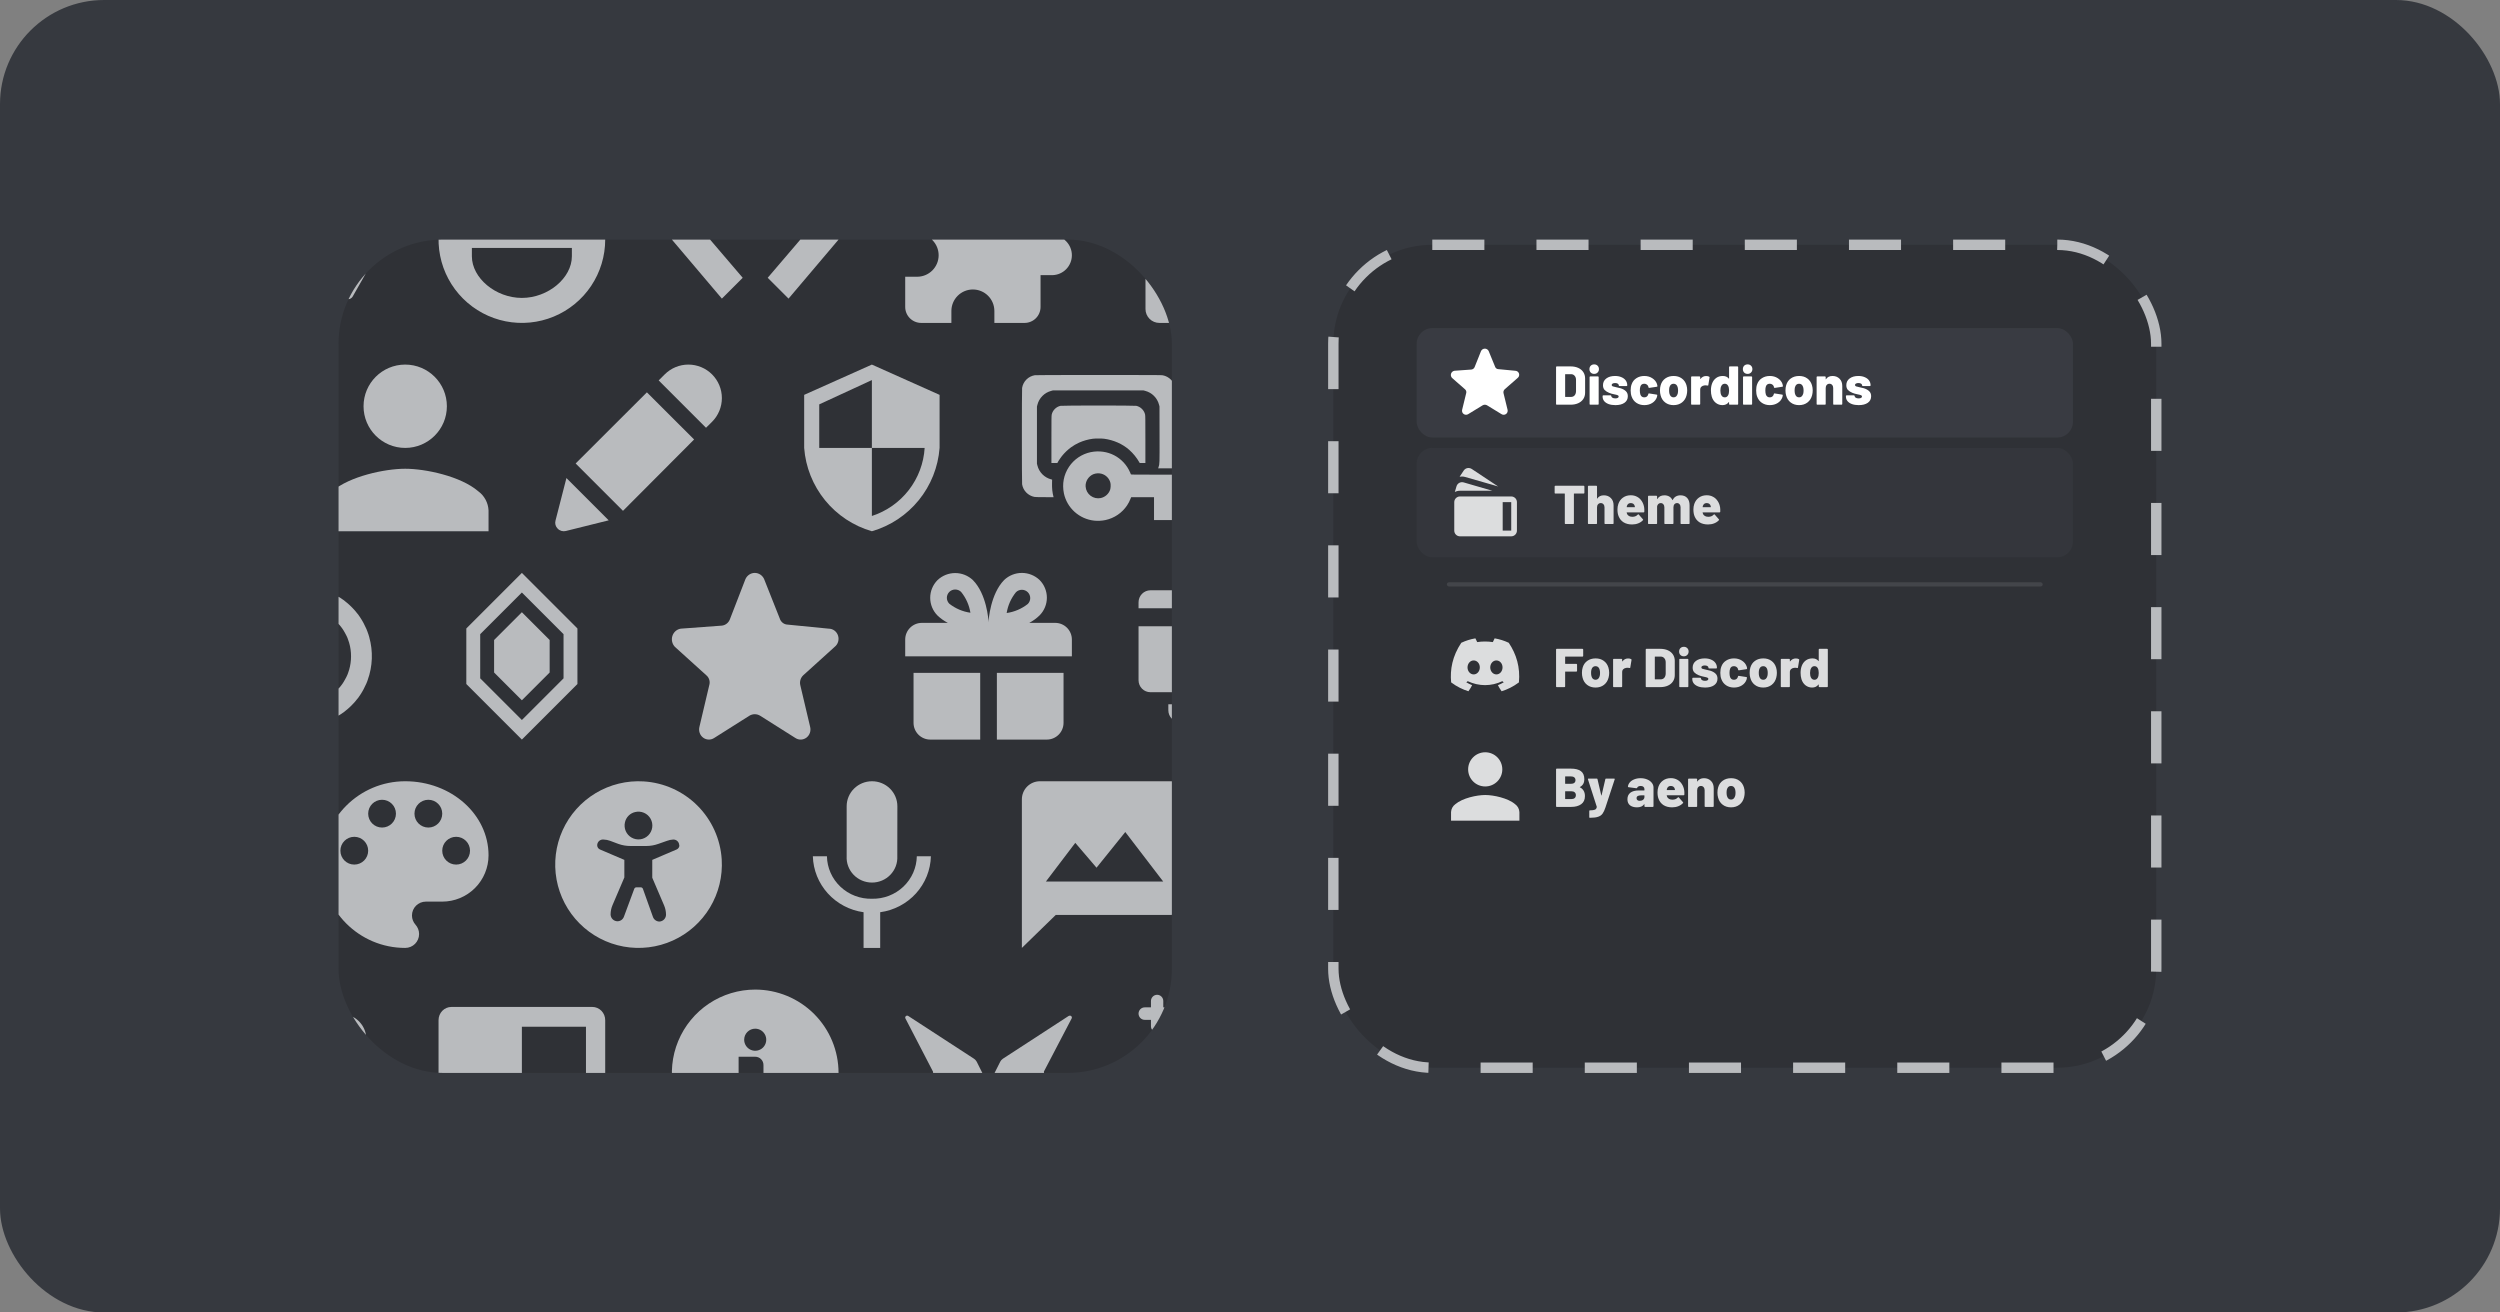 <svg width="2400" height="1260" viewBox="0 0 2400 1260" fill="none" xmlns="http://www.w3.org/2000/svg">
<rect x="0" y="0" width="2400" height="1260" fill="#808080" stroke="none"/>
<rect width="2400" height="1260" rx="100" fill="#36393F"/>
<g clip-path="url(#clip0_6_131)">
<rect x="325" y="230" width="800" height="800" rx="100" fill="#2F3136"/>
<path d="M352.923 249.2L338.781 239.4C338.022 238.875 337.412 238.156 337.011 237.313C336.611 236.47 336.434 235.535 336.5 234.6V230C336.489 228.062 336.38 226.126 336.174 224.2C336.116 223.257 336.296 222.315 336.695 221.463C337.094 220.611 337.7 219.878 338.455 219.333L352.727 209.4C353.734 208.672 354.447 207.594 354.735 206.368C355.023 205.141 354.865 203.85 354.291 202.733L338.585 174C337.933 172.9 336.914 172.079 335.717 171.687C334.519 171.295 333.223 171.359 332.068 171.867L315.32 180.067C314.555 180.511 313.69 180.744 312.811 180.744C311.931 180.744 311.067 180.511 310.302 180.067C308.081 178.591 305.774 177.255 303.394 176.067C302.588 175.663 301.9 175.05 301.397 174.29C300.894 173.53 300.594 172.649 300.526 171.733L299.418 154.933C299.319 153.589 298.727 152.333 297.76 151.418C296.792 150.503 295.522 149.996 294.205 150H262.402C261.13 150.062 259.924 150.597 259.011 151.506C258.099 152.415 257.543 153.634 257.449 154.933L256.015 171.533C255.962 172.461 255.66 173.356 255.143 174.121C254.626 174.885 253.913 175.489 253.083 175.867C250.405 177.191 247.834 178.729 245.393 180.467C244.578 180.94 243.658 181.189 242.721 181.189C241.784 181.189 240.863 180.94 240.049 180.467L222.192 171.867C221.037 171.359 219.741 171.295 218.544 171.687C217.346 172.079 216.328 172.9 215.675 174L199.513 202.333C198.841 203.492 198.628 204.871 198.919 206.186C199.21 207.5 199.982 208.651 201.077 209.4L217.826 221.067C218.583 221.589 219.188 222.311 219.578 223.156C219.968 224 220.128 224.937 220.042 225.867V232.933C220.087 233.872 219.895 234.807 219.484 235.648C219.073 236.489 218.457 237.207 217.696 237.733L201.077 249.2C199.902 249.978 199.077 251.202 198.784 252.602C198.491 254.002 198.753 255.464 199.513 256.667L215.415 284.667C216.067 285.766 217.086 286.588 218.283 286.98C219.481 287.372 220.776 287.308 221.932 286.8L238.811 278.4C239.669 277.956 240.633 277.771 241.591 277.865C242.548 277.96 243.46 278.33 244.22 278.933C246.919 280.888 249.775 282.605 252.757 284.067C253.601 284.477 254.327 285.104 254.864 285.887C255.401 286.67 255.73 287.582 255.82 288.533L257.449 305.067C257.548 306.411 258.141 307.667 259.108 308.582C260.075 309.497 261.345 310.004 262.663 310H294.465C295.783 310.004 297.053 309.497 298.02 308.582C298.988 307.667 299.58 306.411 299.679 305.067L300.787 288.467C300.853 287.534 301.167 286.637 301.696 285.873C302.224 285.109 302.946 284.508 303.785 284.133C306.462 282.809 309.034 281.271 311.475 279.533C312.219 279.004 313.086 278.683 313.988 278.601C314.891 278.52 315.799 278.68 316.623 279.067L332.068 286.8C333.223 287.308 334.519 287.372 335.717 286.98C336.914 286.588 337.933 285.766 338.585 284.667L354.487 256.667C355.247 255.464 355.509 254.002 355.216 252.602C354.923 251.202 354.098 249.978 352.923 249.2ZM277 259.333C271.323 259.36 265.766 257.662 261.034 254.455C256.301 251.248 252.606 246.676 250.415 241.318C248.225 235.961 247.639 230.058 248.73 224.36C249.822 218.661 252.542 213.422 256.547 209.306C260.552 205.19 265.662 202.383 271.227 201.24C276.793 200.098 282.565 200.671 287.813 202.887C293.06 205.103 297.546 208.863 300.702 213.69C303.859 218.516 305.544 224.193 305.544 230C305.553 233.843 304.821 237.651 303.391 241.205C301.962 244.759 299.861 247.99 297.211 250.714C294.56 253.438 291.411 255.601 287.943 257.08C284.476 258.559 280.757 259.325 277 259.333Z" fill="#B9BBBE"/>
<path d="M501 150C485.178 150 469.71 154.692 456.554 163.482C443.398 172.273 433.145 184.767 427.09 199.385C421.035 214.003 419.45 230.089 422.537 245.607C425.624 261.126 433.243 275.38 444.431 286.569C455.62 297.757 469.874 305.376 485.393 308.463C500.911 311.55 516.997 309.965 531.615 303.91C546.233 297.855 558.727 287.602 567.518 274.446C576.308 261.29 581 245.822 581 230C581 208.783 572.571 188.434 557.569 173.431C542.566 158.429 522.217 150 501 150V150ZM469 182C472.165 182 475.258 182.938 477.889 184.696C480.52 186.455 482.571 188.953 483.782 191.877C484.993 194.801 485.31 198.018 484.693 201.121C484.075 204.225 482.551 207.076 480.314 209.314C478.076 211.551 475.225 213.075 472.121 213.693C469.018 214.31 465.801 213.993 462.877 212.782C459.953 211.571 457.455 209.52 455.697 206.889C453.938 204.258 453 201.164 453 198C453.018 193.762 454.709 189.702 457.706 186.706C460.703 183.709 464.762 182.018 469 182ZM549 246C549 266.933 526.133 286 501 286C475.867 286 453 266.933 453 246V238H549V246ZM533 214C529.836 214 526.742 213.062 524.111 211.304C521.48 209.545 519.429 207.047 518.218 204.123C517.007 201.199 516.69 197.982 517.307 194.879C517.925 191.775 519.449 188.924 521.686 186.686C523.924 184.449 526.775 182.925 529.879 182.307C532.982 181.69 536.199 182.007 539.123 183.218C542.047 184.429 544.545 186.48 546.304 189.111C548.062 191.742 549 194.835 549 198C549 202.243 547.314 206.313 544.314 209.314C541.313 212.314 537.243 214 533 214Z" fill="#B9BBBE"/>
<path d="M693 173.333L645 230L693 286.667L713 266.667L681.666 230L713 193.333L693 173.333ZM757 173.333L737 193.333L768.333 230L737 266.667L757 286.667L805 230L757 173.333Z" fill="#B9BBBE"/>
<path d="M1010.39 225.932H998.93V195.357C998.92 191.306 997.306 187.423 994.441 184.559C991.576 181.694 987.694 180.08 983.643 180.069H953.061V168.607C952.929 163.627 950.859 158.896 947.29 155.42C943.721 151.945 938.937 150 933.955 150C928.974 150 924.189 151.945 920.62 155.42C917.052 158.896 914.981 163.627 914.849 168.607V180.069H884.287C880.243 180.082 876.368 181.699 873.515 184.565C870.661 187.431 869.061 191.312 869.067 195.357V224.401H880.455C885.93 224.401 891.179 226.575 895.051 230.445C898.922 234.315 901.098 239.564 901.1 245.038C901.096 250.51 898.92 255.756 895.051 259.625C891.181 263.493 885.934 265.667 880.462 265.669H869V294.712C869.01 298.764 870.625 302.646 873.489 305.511C876.354 308.375 880.236 309.989 884.287 310H913.331V298.538C913.333 293.066 915.507 287.819 919.375 283.949C923.244 280.079 928.49 277.904 933.962 277.9C939.435 277.902 944.683 280.077 948.553 283.947C952.423 287.817 954.598 293.065 954.599 298.538V310H983.643C987.694 309.989 991.576 308.375 994.441 305.511C997.306 302.646 998.92 298.764 998.93 294.712V264.144H1010.39C1015.37 264.012 1020.1 261.942 1023.58 258.373C1027.05 254.804 1029 250.02 1029 245.038C1029 240.057 1027.05 235.272 1023.58 231.703C1020.1 228.135 1015.37 226.064 1010.39 225.932Z" fill="#B9BBBE"/>
<path d="M1133 150C1130.8 149.993 1128.63 150.531 1126.69 151.567C1124.74 152.602 1123.09 154.102 1121.87 155.933L1112.2 170.533C1114.02 170.156 1115.87 169.977 1117.73 170C1120.24 170.022 1122.73 170.381 1125.13 171.067L1192.6 190.467L1202.4 193.333L1140.4 152.2C1138.2 150.753 1135.63 149.988 1133 150ZM1118.8 183.333C1115.74 183.087 1112.7 183.9 1110.17 185.636C1107.65 187.373 1105.8 189.926 1104.93 192.867L1101 206.2C1104.71 204.303 1108.83 203.32 1113 203.333H1188.87L1121.47 183.733C1120.59 183.51 1119.7 183.376 1118.8 183.333ZM1113 216.667C1109.46 216.667 1106.07 218.072 1103.57 220.572C1101.07 223.073 1099.67 226.464 1099.67 230V296.667C1099.67 300.203 1101.07 303.594 1103.57 306.095C1106.07 308.595 1109.46 310 1113 310H1233C1236.54 310 1239.93 308.595 1242.43 306.095C1244.93 303.594 1246.33 300.203 1246.33 296.667V230C1246.33 226.464 1244.93 223.073 1242.43 220.572C1239.93 218.072 1236.54 216.667 1233 216.667H1113ZM1213 230H1233V296.667H1213V230Z" fill="#B9BBBE"/>
<path d="M389 430C411.091 430 429 412.091 429 390C429 367.909 411.091 350 389 350C366.909 350 349 367.909 349 390C349 412.091 366.909 430 389 430Z" fill="#B9BBBE"/>
<path d="M469 490V510H309V490C309.168 486.367 310.154 482.82 311.886 479.622C313.618 476.424 316.049 473.659 319 471.533C335.667 457.2 369.467 450 389 450C408.533 450 442.333 457.2 459 471.533C461.95 473.659 464.382 476.424 466.114 479.622C467.846 482.82 468.832 486.367 469 490Z" fill="#B9BBBE"/>
<path fill-rule="evenodd" clip-rule="evenodd" d="M677.776 410.657L683.565 404.933C689.6 398.905 692.994 390.725 693 382.193C693.006 373.661 689.624 365.476 683.598 359.439C680.614 356.449 677.071 354.077 673.171 352.458C669.27 350.838 665.089 350.003 660.866 350C652.338 349.994 644.156 353.377 638.121 359.406L632.332 365.196L677.776 410.657ZM621.021 376.645L552.623 444.936L598.067 490.397L666.332 421.906L621.021 376.645ZM543.175 509.767L584.36 499.516L543.774 458.914L533.261 499.849C532.908 501.184 532.913 502.588 533.275 503.92C533.637 505.252 534.344 506.465 535.324 507.437C536.309 508.487 537.555 509.255 538.934 509.665C540.314 510.074 541.777 510.109 543.175 509.767Z" fill="#B9BBBE"/>
<path d="M837 350L772 379.067V430C773.393 448.369 780.364 465.874 791.981 480.172C803.597 494.469 819.305 504.877 837 510C854.695 504.877 870.403 494.469 882.019 480.172C893.636 465.874 900.607 448.369 902 430V379.067L837 350ZM837 430H786.467V388.2L837 364.867V430ZM837 495.267V430H887.667C886.771 444.722 881.457 458.832 872.418 470.488C863.379 482.143 851.036 490.802 837 495.333V495.267Z" fill="#B9BBBE"/>
<path d="M1050.42 499.816C1043.43 499.055 1036.87 496.123 1031.65 491.435C1026.43 486.747 1022.83 480.542 1021.36 473.701C1019.49 464.608 1021.18 455.722 1026.23 448.143C1031.05 440.934 1038.52 435.886 1047.03 434.073C1063.11 430.788 1078.65 438.851 1084.99 453.744C1085.29 454.448 1085.59 455.171 1085.65 455.35C1085.75 455.649 1087.24 455.669 1113.38 455.669H1141V477.298H1131.98V499.285H1107.86V477.305H1085.95L1085.77 477.716C1084.19 481.552 1083.47 482.959 1081.98 485.196C1077.15 492.406 1069.69 497.454 1061.17 499.266C1057.64 499.994 1054.01 500.182 1050.42 499.823V499.816ZM1056.75 478.121C1058.8 477.666 1060.71 476.695 1062.28 475.3C1063.86 473.905 1065.04 472.132 1065.73 470.15C1066.27 468.504 1066.4 465.166 1066 463.533C1065.48 461.425 1064.4 459.495 1062.87 457.948C1061.34 456.401 1059.42 455.295 1057.31 454.746C1054.74 454.122 1052.05 454.299 1049.59 455.251C1044.91 457.228 1041.84 462.153 1042.19 467.117C1042.31 468.838 1042.79 470.515 1043.61 472.035C1044.43 473.554 1045.57 474.88 1046.95 475.923C1048.33 476.967 1049.92 477.703 1051.61 478.082C1053.3 478.461 1055.05 478.474 1056.75 478.121ZM992.98 477.019C990.011 476.434 987.294 474.958 985.192 472.791C983.09 470.623 981.704 467.868 981.22 464.894C980.927 463.029 980.927 374.276 981.22 372.411C981.716 369.353 983.165 366.528 985.363 364.337C987.561 362.145 990.396 360.697 993.467 360.199C994.42 360.053 1011.66 360 1054.8 360C1105.8 360 1115.02 360.033 1116.17 360.259C1122.39 361.453 1127.13 366.292 1128.09 372.404C1128.23 373.333 1128.29 384.722 1128.29 411.674V449.623H1111.8L1112.22 448.362C1113.24 445.335 1113.22 446.105 1113.17 416.983L1113.11 390.144L1112.63 388.385C1111.79 385.232 1110.13 382.355 1107.81 380.047C1105.5 377.739 1102.61 376.082 1099.44 375.245L1097.65 374.753H1010.93L1009.15 375.245C1005.92 376.095 1002.99 377.793 1000.66 380.162C998.324 382.53 996.673 385.481 995.88 388.704L995.467 390.33V445.13L995.88 446.756C996.672 450.003 998.338 452.974 1000.7 455.349C1003.06 457.724 1006.03 459.413 1009.28 460.235L1010.03 460.434L1009.95 464.058C1009.85 468.836 1010.26 472.712 1011.3 476.793L1011.43 477.298L1002.8 477.278C996.467 477.265 993.86 477.198 992.98 477.019ZM1009.37 421.901C1009.37 402.741 1009.41 399.117 1009.64 398.029C1010.51 393.901 1013.97 390.463 1018.11 389.6C1020.05 389.195 1088.89 389.195 1090.83 389.6C1094.97 390.463 1098.43 393.901 1099.3 398.029C1099.53 399.117 1099.57 402.741 1099.57 421.901V444.486H1094.12L1093.69 443.709C1091.13 439.258 1087.87 435.248 1084.02 431.836C1077.65 426.195 1069.14 422.432 1059.99 421.191C1057.74 420.886 1051.39 420.886 1049.13 421.191C1044.56 421.799 1040.11 423.06 1035.91 424.934C1033.17 426.177 1030.57 427.693 1028.13 429.46C1027.9 429.613 1026.92 430.389 1025.95 431.186C1022.75 433.84 1019.75 437.126 1017.65 440.278L1016.18 442.475C1015.92 442.876 1015.68 443.29 1015.46 443.716L1015.06 444.486H1009.37V421.901Z" fill="#B9BBBE"/>
<path d="M285.792 696.529C281.123 696.2 276.499 695.395 271.992 694.127C270.467 693.72 268.965 693.232 267.492 692.665C267.375 692.598 267.246 692.555 267.112 692.539C266.905 692.498 266.703 692.431 266.512 692.339L265.599 691.938C265.412 691.848 265.215 691.781 265.012 691.738C264.787 691.681 264.57 691.596 264.366 691.485C263.953 691.283 263.537 691.087 263.119 690.897C261.598 690.243 260.107 689.52 258.652 688.729C257.878 688.341 257.121 687.918 256.386 687.461C255.973 687.238 255.572 686.993 255.186 686.727C254.826 686.469 254.447 686.239 254.052 686.04C253.811 685.904 253.581 685.747 253.366 685.573C253.191 685.424 252.999 685.299 252.792 685.2C252.746 685.2 252.232 684.839 251.652 684.399C251.283 684.092 250.883 683.824 250.459 683.598C250.386 683.598 250.319 683.545 250.319 683.478C250.319 683.411 249.839 683.011 249.252 682.591C248.863 682.341 248.505 682.045 248.186 681.71C248.186 681.643 248.119 681.597 248.052 681.597C247.972 681.597 247.732 681.417 247.519 681.196C247.384 681.043 247.23 680.908 247.059 680.796C246.892 680.694 246.74 680.571 246.606 680.429C244.215 678.343 241.97 676.096 239.886 673.704C239.743 673.567 239.62 673.413 239.519 673.243C239.406 673.075 239.272 672.922 239.119 672.79C238.899 672.57 238.719 672.336 238.719 672.256C238.719 672.183 238.666 672.123 238.606 672.123C238.271 671.803 237.976 671.445 237.726 671.055C237.476 670.663 237.178 670.304 236.839 669.988C236.772 669.988 236.719 669.921 236.719 669.841C236.719 669.767 236.359 669.227 235.919 668.653C235.626 668.292 235.359 667.911 235.119 667.512C235.022 667.304 234.899 667.109 234.752 666.932C234.326 666.371 234.086 665.998 233.959 665.717C233.851 665.509 233.729 665.308 233.592 665.117C233.322 664.733 233.077 664.332 232.859 663.916C232.402 663.18 231.98 662.423 231.592 661.648C230.802 660.191 230.079 658.7 229.426 657.177C229.236 656.757 229.04 656.338 228.839 655.923C228.728 655.719 228.643 655.501 228.586 655.276C228.537 655.061 228.463 654.853 228.366 654.655C227.846 653.488 227.786 653.321 227.786 653.181C227.767 653.046 227.722 652.917 227.652 652.801C227.286 652.147 225.879 647.383 225.319 644.894C224.919 643.12 224.246 639.237 224.112 637.922L224.019 637.021L220.532 637.015C216.599 637.008 215.866 636.895 214.532 636.087C213.569 635.509 212.774 634.689 212.225 633.708C211.676 632.727 211.392 631.62 211.401 630.496C211.411 629.372 211.713 628.27 212.279 627.299C212.844 626.328 213.653 625.521 214.626 624.959C215.886 624.205 216.759 624.078 220.559 624.078H223.879L224.046 622.577C224.359 619.654 225.352 614.424 225.979 612.402C226.068 612.13 226.135 611.851 226.179 611.568C226.179 611.435 223.832 611.395 214.879 611.395C205.239 611.395 203.452 611.361 202.719 611.194C201.374 610.877 200.143 610.19 199.166 609.212C198.189 608.234 197.503 607.003 197.186 605.657C196.75 603.747 197.088 601.742 198.124 600.081C199.161 598.419 200.813 597.236 202.719 596.79C203.459 596.616 205.572 596.596 217.992 596.596C231.559 596.596 232.419 596.576 232.612 596.356C232.724 596.223 232.82 596.077 232.899 595.922C233.019 595.669 233.246 595.288 233.586 594.788C233.999 594.168 234.179 593.874 234.272 593.654C234.409 593.412 234.565 593.183 234.739 592.967C234.89 592.793 235.018 592.6 235.119 592.393C235.119 592.346 235.479 591.832 235.919 591.259C236.359 590.671 236.719 590.138 236.719 590.058C236.719 589.984 236.772 589.924 236.839 589.924C236.906 589.924 237.306 589.437 237.726 588.857C237.976 588.467 238.271 588.109 238.606 587.789C238.672 587.789 238.719 587.722 238.719 587.642C238.719 587.576 238.899 587.329 239.119 587.115C239.272 586.981 239.407 586.826 239.519 586.655C239.621 586.488 239.744 586.336 239.886 586.201C240.086 585.988 240.612 585.414 241.052 584.92C241.492 584.427 241.926 583.939 242.026 583.839C242.166 583.686 240.472 583.653 230.759 583.619L219.312 583.579L218.379 583.252C216.756 582.762 215.286 581.861 214.112 580.637C212.866 579.45 211.961 577.95 211.492 576.293C211.239 575.459 211.186 574.999 211.186 573.558C211.186 572.117 211.239 571.656 211.492 570.822C212.059 569.001 212.779 567.813 214.112 566.486C215.366 565.218 216.419 564.551 218.012 564.004C219.899 563.35 218.946 563.363 258.119 563.337C294.586 563.323 295.626 563.337 298.919 563.757C300.492 563.957 303.572 564.504 305.292 564.891C307.732 565.445 312.506 566.853 313.159 567.226C313.286 567.293 313.459 567.353 313.539 567.353C313.619 567.353 313.892 567.44 314.139 567.553L315.046 567.953C315.299 568.06 315.559 568.154 315.632 568.154C315.706 568.154 315.999 568.267 316.279 568.407L317.526 568.994C319.047 569.646 320.537 570.368 321.992 571.156C322.767 571.544 323.523 571.967 324.259 572.424C324.639 572.624 325.006 572.851 325.459 573.158C326.079 573.571 326.379 573.751 326.592 573.845C326.834 573.981 327.063 574.138 327.279 574.312C327.546 574.519 327.812 574.692 327.852 574.692C327.906 574.692 328.419 575.052 328.992 575.493C329.572 575.933 330.112 576.293 330.192 576.293C330.259 576.293 330.326 576.347 330.326 576.414C330.326 576.48 330.806 576.881 331.392 577.301C331.979 577.728 332.459 578.122 332.459 578.182C332.459 578.248 332.526 578.295 332.599 578.295C332.679 578.295 332.912 578.475 333.132 578.695C333.265 578.848 333.417 578.983 333.586 579.096C333.752 579.197 333.905 579.321 334.039 579.463L335.326 580.63C337.241 582.38 339.057 584.236 340.766 586.188C340.907 586.322 341.031 586.475 341.132 586.642C341.244 586.815 341.378 586.972 341.532 587.109C341.752 587.315 341.932 587.556 341.932 587.629C341.932 587.709 341.979 587.769 342.039 587.769C342.106 587.769 342.506 588.25 342.919 588.837C343.346 589.424 343.746 589.904 343.812 589.904C343.879 589.904 343.932 589.971 343.932 590.044C343.932 590.124 344.292 590.658 344.732 591.245C345.172 591.819 345.532 592.333 345.532 592.379C345.532 592.426 345.692 592.686 345.899 592.953C346.319 593.52 346.566 593.887 346.686 594.174C346.793 594.383 346.916 594.584 347.052 594.775C347.352 595.208 347.572 595.562 347.792 595.976C348.249 596.712 348.672 597.469 349.059 598.244C349.849 599.7 350.572 601.192 351.226 602.714C351.406 603.115 351.672 603.682 351.812 603.962C351.946 604.249 352.066 604.536 352.066 604.609C352.066 604.683 352.152 604.949 352.266 605.196L352.666 606.104C352.772 606.357 352.866 606.631 352.866 606.704C353.489 608.3 354.019 609.931 354.452 611.588C358.275 625.139 357.764 639.548 352.992 652.794C352.923 652.91 352.878 653.04 352.859 653.174C352.816 653.393 352.747 653.606 352.652 653.808C352.132 654.976 352.066 655.142 352.066 655.276C352.008 655.499 351.923 655.714 351.812 655.916L351.226 657.164C350.572 658.686 349.849 660.178 349.059 661.634C348.672 662.409 348.249 663.166 347.792 663.903C347.592 664.283 347.372 664.65 347.059 665.11C346.652 665.731 346.472 666.024 346.372 666.245C346.235 666.484 346.079 666.711 345.906 666.925C345.756 667.101 345.631 667.297 345.532 667.506C345.532 667.552 345.172 668.066 344.732 668.64C344.292 669.22 343.932 669.761 343.932 669.841C343.932 669.914 343.879 669.974 343.812 669.974C343.746 669.974 343.346 670.461 342.919 671.042C342.669 671.431 342.374 671.79 342.039 672.109C341.979 672.109 341.932 672.176 341.932 672.249C341.932 672.329 341.752 672.563 341.532 672.783C341.379 672.916 341.245 673.068 341.132 673.237C341.031 673.404 340.907 673.556 340.766 673.69L339.599 674.978C337.848 676.895 335.992 678.713 334.039 680.422C333.905 680.564 333.752 680.688 333.586 680.789C333.415 680.902 333.26 681.036 333.126 681.19C332.912 681.41 332.679 681.59 332.599 681.59C332.526 681.59 332.466 681.637 332.466 681.703C332.466 681.764 331.979 682.157 331.399 682.584C331.007 682.834 330.649 683.132 330.332 683.472C330.332 683.538 330.266 683.592 330.186 683.592C330.112 683.592 329.572 683.952 328.992 684.392C328.419 684.833 327.906 685.193 327.859 685.193C327.651 685.29 327.456 685.413 327.279 685.56C326.719 685.98 326.346 686.227 326.059 686.347C325.85 686.455 325.65 686.577 325.459 686.714C325.076 686.987 324.675 687.234 324.259 687.455C323.523 687.912 322.767 688.335 321.992 688.722C321.332 689.056 320.706 689.39 320.592 689.463C319.585 689.971 318.562 690.447 317.526 690.891C317.126 691.071 316.566 691.338 316.279 691.478C316.075 691.589 315.858 691.674 315.632 691.731C315.429 691.774 315.232 691.841 315.046 691.932L314.139 692.332C313.948 692.424 313.747 692.491 313.539 692.532C313.405 692.551 313.276 692.596 313.159 692.665C312.506 693.026 307.732 694.44 305.292 694.987C298.986 696.408 291.999 696.956 285.792 696.522V696.529ZM297.392 675.612C301.184 675.06 304.898 674.065 308.459 672.65C310.766 671.756 315.652 669.08 317.459 667.726C317.826 667.446 318.606 666.872 319.192 666.451C319.779 666.024 320.379 665.544 320.526 665.384C320.672 665.217 321.392 664.563 322.126 663.929C323.746 662.528 323.539 662.728 324.946 661.107C325.586 660.373 326.252 659.639 326.426 659.459C326.606 659.286 327.079 658.685 327.492 658.125C327.899 657.564 328.459 656.804 328.739 656.437C329.912 654.882 332.952 649.338 333.572 647.63L334.186 645.982C337.159 638.069 337.806 628.802 335.992 620.275C335.459 617.76 335.039 616.398 333.572 612.402C332.939 610.654 329.906 605.136 328.739 603.595C328.311 603.02 327.886 602.441 327.466 601.86C327.135 601.396 326.779 600.951 326.399 600.526C326.029 600.139 325.673 599.738 325.332 599.325C324.259 598.021 323.062 596.823 321.759 595.749C321.342 595.43 320.951 595.078 320.592 594.695C320.592 594.641 319.952 594.134 319.159 593.56C318.65 593.201 318.15 592.83 317.659 592.446C316.702 591.747 315.705 591.105 314.672 590.525C308.715 586.94 302.018 584.765 295.092 584.166C291.589 583.96 288.075 584.045 284.586 584.42C279.546 585.174 275.052 586.562 270.652 588.717C268.992 589.531 265.699 591.412 265.519 591.646C265.22 591.885 264.908 592.107 264.586 592.313C261.772 594.194 258.226 597.457 255.732 600.473C253.219 603.508 251.466 606.17 249.799 609.506C245.166 618.947 243.855 629.677 246.079 639.957C246.832 643.173 247.899 646.349 249.186 649.211C249.972 650.946 252.086 654.762 252.706 655.563C252.906 655.83 253.339 656.43 253.652 656.904C260.717 666.768 271.407 673.421 283.372 675.398C286.392 675.906 287.432 675.972 291.659 675.932C294.772 675.892 295.966 675.825 297.392 675.612ZM287.326 664.103C284.344 663.789 281.414 663.098 278.606 662.048C277.042 661.424 275.521 660.697 274.052 659.873C272.418 658.896 270.844 657.823 269.339 656.657C267.724 655.273 266.22 653.765 264.839 652.147C263.674 650.64 262.601 649.065 261.626 647.43C257.375 639.94 256.167 631.1 258.252 622.743C259.247 618.715 261.001 614.913 263.419 611.541C264.552 609.933 264.726 609.713 265.986 608.339C267.032 607.198 267.986 606.277 269.339 605.11C270.106 604.442 272.792 602.621 274.052 601.894C281.537 597.642 290.369 596.435 298.719 598.524C302.747 599.517 306.548 601.27 309.919 603.688C311.526 604.823 311.746 604.996 313.119 606.257C314.252 607.305 315.172 608.259 316.346 609.62C317.006 610.387 318.832 613.069 319.559 614.337C321.859 618.394 323.288 622.887 323.755 627.528C324.223 632.169 323.717 636.857 322.272 641.291C321.241 644.484 319.718 647.496 317.759 650.219C316.626 651.833 316.452 652.053 315.192 653.428C314.212 654.502 314.192 654.522 313.119 655.503C311.746 656.77 311.526 656.944 309.919 658.078C306.548 660.497 302.747 662.25 298.719 663.242C294.991 664.149 291.14 664.44 287.319 664.103H287.326ZM306.579 641.171C309.759 635.854 312.359 631.37 312.359 631.21C312.359 630.97 302.459 613.957 301.046 611.768L300.719 611.268H281.126L280.812 611.768C279.352 614.103 269.752 630.983 269.752 631.217C269.752 631.457 279.486 648.344 280.806 650.399L281.126 650.906L290.959 650.866L300.792 650.832L306.579 641.171Z" fill="#B9BBBE"/>
<path d="M501 550L447.667 603.333V656.667L501 710L554.333 656.667V603.333L501 550ZM541 651.2L501 691.2L461 651.2V608.8L501 568.8L541 608.8V651.2Z" fill="#B9BBBE"/>
<path d="M474.333 614.4V645.6L501 672.267L527.667 645.6V614.4L501 587.733L474.333 614.4Z" fill="#B9BBBE"/>
<path d="M729.765 687.115L763.626 708.506C765.223 709.545 767.085 710.063 768.971 709.994C770.856 709.925 772.678 709.271 774.2 708.119C775.721 706.966 776.873 705.367 777.504 703.53C778.135 701.692 778.218 699.701 777.74 697.815L768.331 657.96C767.889 656.228 767.919 654.403 768.417 652.687C768.916 650.971 769.863 649.431 771.155 648.236L801.255 621.008C802.829 619.781 803.991 618.075 804.576 616.129C805.161 614.183 805.14 612.097 804.516 610.165C803.892 608.232 802.696 606.551 801.097 605.359C799.499 604.166 797.578 603.523 795.607 603.52L756.097 599.625C754.415 599.569 752.79 598.979 751.444 597.934C750.098 596.89 749.097 595.441 748.576 593.787L733.534 555.876C732.738 554.119 731.474 552.634 729.891 551.593C728.307 550.553 726.469 550 724.593 550C722.716 550 720.878 550.553 719.295 551.593C717.711 552.634 716.447 554.119 715.651 555.876L700.609 594.763C699.96 596.331 698.924 597.695 697.604 598.718C696.284 599.741 694.726 600.388 693.088 600.592L653.571 603.511C651.736 603.78 650.011 604.571 648.587 605.797C647.164 607.023 646.099 608.634 645.513 610.45C644.926 612.266 644.841 614.215 645.266 616.079C645.692 617.942 646.612 619.646 647.922 620.999L678.022 648.228C679.402 649.353 680.413 650.89 680.918 652.63C681.424 654.369 681.399 656.228 680.847 657.952L671.437 697.807C670.96 699.693 671.042 701.684 671.673 703.522C672.305 705.359 673.456 706.958 674.978 708.111C676.499 709.263 678.321 709.917 680.207 709.986C682.092 710.055 683.954 709.536 685.551 708.498L719.404 687.107C720.971 686.148 722.759 685.642 724.581 685.642C726.402 685.642 728.19 686.148 729.757 687.107H729.765V687.115Z" fill="#B9BBBE"/>
<path fill-rule="evenodd" clip-rule="evenodd" d="M988.067 597.956H1013C1017.24 597.956 1021.31 599.64 1024.31 602.638C1027.31 605.636 1029 609.703 1029 613.943V630.063H869V613.943C869 609.703 870.686 605.636 873.686 602.638C876.687 599.64 880.756 597.956 885 597.956H909.933C906.296 596.097 902.95 593.718 900 590.895C895.514 586.378 892.996 580.272 892.996 573.908C892.996 567.544 895.514 561.438 900 556.921C904.585 552.564 910.672 550.133 917 550.133C923.328 550.133 929.414 552.564 934 556.921C947.067 570.111 949 594.692 949 597.489C949 594.692 950.933 570.111 964 556.788C968.585 552.43 974.672 550 981 550C987.328 550 993.414 552.43 998 556.788C1002.49 561.305 1005 567.411 1005 573.775C1005 580.139 1002.49 586.244 998 590.761C995.059 593.632 991.712 596.056 988.067 597.956ZM911.333 579.57C910.587 578.828 909.996 577.945 909.592 576.973C909.188 576.002 908.98 574.96 908.98 573.908C908.98 572.856 909.188 571.814 909.592 570.843C909.996 569.871 910.587 568.988 911.333 568.246C912.843 566.757 914.879 565.922 917 565.922C919.121 565.922 921.157 566.757 922.667 568.246C927.347 574.009 930.428 580.901 931.6 588.23C924.202 587.167 917.213 584.181 911.333 579.57ZM966.4 588.496C967.571 581.167 970.652 574.275 975.333 568.512C976.843 567.023 978.879 566.189 981 566.189C983.121 566.189 985.157 567.023 986.667 568.512C987.412 569.255 988.004 570.137 988.408 571.109C988.812 572.081 989.02 573.122 989.02 574.174C989.02 575.227 988.812 576.268 988.408 577.24C988.004 578.212 987.412 579.094 986.667 579.837C980.795 584.461 973.802 587.449 966.4 588.496ZM877 645.984V694.013C877.017 698.247 878.709 702.304 881.706 705.298C884.702 708.292 888.762 709.982 893 710H941V645.984H877ZM957 645.984V710H1005C1009.24 709.982 1013.3 708.292 1016.29 705.298C1019.29 702.304 1020.98 698.247 1021 694.013V645.984H957Z" fill="#B9BBBE"/>
<path d="M1104.4 566.667C1101.37 566.684 1098.47 567.909 1096.33 570.074C1094.2 572.238 1093 575.166 1093 578.218V583.927H1224.4V578.218C1224.41 576.704 1224.12 575.204 1223.55 573.803C1222.98 572.402 1222.14 571.128 1221.08 570.054C1220.03 568.98 1218.77 568.128 1217.38 567.547C1215.99 566.966 1214.5 566.666 1213 566.667H1104.4ZM1235.87 589.703V606.963H1253V601.188C1252.98 598.147 1251.78 595.236 1249.64 593.086C1247.51 590.936 1244.62 589.721 1241.6 589.703H1235.87ZM1093 601.188V653.036C1093 656.082 1094.2 659.003 1096.34 661.157C1098.48 663.311 1101.38 664.521 1104.4 664.521H1213C1214.5 664.53 1215.99 664.239 1217.37 663.665C1218.76 663.091 1220.02 662.245 1221.08 661.177C1222.14 660.109 1222.98 658.839 1223.55 657.442C1224.12 656.044 1224.41 654.547 1224.4 653.036V601.188H1093ZM1235.87 624.224V664.521C1235.87 667.585 1234.66 670.523 1232.51 672.689C1230.36 674.856 1227.44 676.073 1224.4 676.073H1121.6V681.781C1121.59 683.295 1121.88 684.796 1122.45 686.197C1123.02 687.598 1123.86 688.872 1124.92 689.946C1125.97 691.019 1127.23 691.871 1128.62 692.453C1130.01 693.034 1131.5 693.333 1133 693.333H1241.6C1244.63 693.315 1247.53 692.091 1249.66 689.926C1251.8 687.762 1253 684.833 1253 681.781V624.224H1235.87Z" fill="#B9BBBE"/>
<path d="M389 750C344.82 750 309 785.82 309 830C309 874.18 344.82 910 389 910C396.38 910 402.333 904.047 402.333 896.667C402.333 893.2 401 890.087 398.867 887.687C396.708 885.262 395.506 882.133 395.487 878.887C395.487 871.513 401.447 865.553 408.82 865.553H424.553C436.338 865.548 447.64 860.864 455.974 852.532C464.308 844.199 468.993 832.899 469 821.113C469 781.82 433.18 750 389 750ZM340.113 830C332.733 830 326.78 824.047 326.78 816.667C326.78 809.287 332.733 803.333 340.113 803.333C347.487 803.333 353.447 809.287 353.447 816.667C353.447 824.047 347.487 830 340.113 830ZM366.78 794.447C359.4 794.447 353.447 788.487 353.447 781.113C353.447 773.733 359.4 767.78 366.78 767.78C374.153 767.78 380.113 773.733 380.113 781.113C380.113 788.487 374.153 794.447 366.78 794.447ZM411.22 794.447C403.847 794.447 397.887 788.487 397.887 781.113C397.887 773.733 403.847 767.78 411.22 767.78C418.6 767.78 424.553 773.733 424.553 781.113C424.553 788.487 418.6 794.447 411.22 794.447ZM437.887 830C430.513 830 424.553 824.047 424.553 816.667C424.553 809.287 430.513 803.333 437.887 803.333C445.267 803.333 451.22 809.287 451.22 816.667C451.22 824.047 445.267 830 437.887 830Z" fill="#B9BBBE"/>
<path d="M618.041 750.159C601.821 749.135 585.674 753.075 571.749 761.456C557.823 769.836 546.781 782.259 540.091 797.071C533.402 811.882 531.382 828.38 534.301 844.369C537.22 860.357 544.939 875.076 556.431 886.569C567.924 898.061 582.643 905.78 598.632 908.699C614.62 911.618 631.118 909.598 645.929 902.909C660.741 896.219 673.164 885.177 681.544 871.251C689.925 857.326 693.865 841.179 692.841 824.959C691.614 805.523 683.339 787.202 669.569 773.431C655.798 759.661 637.477 751.386 618.041 750.159ZM609.774 779.559C612.601 778.871 615.575 779.126 618.243 780.285C620.911 781.444 623.126 783.444 624.552 785.98C625.977 788.516 626.534 791.448 626.138 794.33C625.742 797.212 624.414 799.885 622.357 801.942C620.3 803.999 617.627 805.327 614.745 805.723C611.863 806.119 608.931 805.562 606.395 804.136C603.859 802.711 601.86 800.495 600.7 797.827C599.541 795.159 599.286 792.185 599.974 789.359C600.51 786.964 601.716 784.771 603.451 783.036C605.186 781.3 607.379 780.094 609.774 779.559ZM652.241 811.492C652.232 812.346 651.976 813.179 651.502 813.889C651.029 814.599 650.359 815.156 649.574 815.492L626.174 825.492V842.626L637.574 869.292C638.738 872.035 639.35 874.98 639.374 877.959V878.359C639.294 880.013 638.6 881.577 637.43 882.748C636.259 883.918 634.695 884.612 633.041 884.692C631.682 884.678 630.36 884.249 629.252 883.463C628.144 882.676 627.303 881.57 626.841 880.292L617.174 853.226C617.012 852.81 616.728 852.454 616.359 852.204C615.99 851.954 615.553 851.822 615.108 851.826H610.974C610.529 851.822 610.092 851.954 609.723 852.204C609.354 852.454 609.07 852.81 608.908 853.226L598.974 880.026C598.516 881.293 597.685 882.392 596.59 883.177C595.495 883.963 594.188 884.398 592.841 884.426C591.129 884.428 589.482 883.771 588.241 882.592C587 881.413 586.26 879.802 586.174 878.092V877.692C586.199 874.713 586.811 871.768 587.974 869.026L599.374 842.359V825.492L575.974 815.492C575.19 815.156 574.52 814.599 574.046 813.889C573.573 813.179 573.316 812.346 573.308 811.492C573.302 810.706 573.464 809.928 573.783 809.209C574.101 808.49 574.57 807.847 575.156 807.324C575.743 806.8 576.435 806.408 577.185 806.172C577.935 805.937 578.727 805.864 579.508 805.959C581.602 806.035 583.672 806.44 585.641 807.159L593.641 810.159C597.386 811.491 601.333 812.167 605.308 812.159H620.241C624.216 812.167 628.163 811.491 631.908 810.159L640.241 807.226C642.143 806.504 644.144 806.077 646.174 805.959C646.929 805.913 647.684 806.023 648.394 806.281C649.105 806.538 649.755 806.939 650.304 807.457C650.854 807.975 651.292 808.601 651.59 809.295C651.889 809.989 652.042 810.737 652.041 811.492H652.241Z" fill="#B9BBBE"/>
<path fill-rule="evenodd" clip-rule="evenodd" d="M861.411 822C861.585 825.254 861.086 828.508 859.943 831.565C858.8 834.622 857.037 837.418 854.763 839.782C852.488 842.146 849.749 844.028 846.713 845.315C843.677 846.601 840.406 847.264 837.101 847.264C833.797 847.264 830.526 846.601 827.49 845.315C824.454 844.028 821.715 842.146 819.44 839.782C817.166 837.418 815.403 834.622 814.26 831.565C813.117 828.508 812.617 825.254 812.792 822V774C812.792 767.635 815.356 761.53 819.922 757.029C824.487 752.529 830.679 750 837.135 750C843.592 750 849.784 752.529 854.349 757.029C858.914 761.53 861.479 767.635 861.479 774L861.411 822ZM837.135 862.8C842.679 862.915 848.191 861.95 853.356 859.96C858.521 857.97 863.236 854.994 867.232 851.204C871.227 847.413 874.424 842.882 876.64 837.871C878.856 832.859 880.046 827.466 880.142 822H893.667C893.329 835.193 888.248 847.838 879.33 857.68C870.412 867.522 858.238 873.92 844.979 875.733V910H829.021V875.733C815.773 873.895 803.614 867.489 794.701 857.652C785.789 847.816 780.698 835.185 780.333 822H793.858C793.954 827.489 795.153 832.905 797.385 837.934C799.618 842.963 802.839 847.506 806.864 851.3C810.888 855.094 815.636 858.064 820.832 860.038C826.028 862.012 831.569 862.951 837.135 862.8Z" fill="#B9BBBE"/>
<path d="M1123.67 750H998.333C996.052 750 993.792 750.451 991.685 751.326C989.578 752.201 987.664 753.484 986.053 755.1C984.443 756.717 983.168 758.636 982.3 760.746C981.433 762.857 980.991 765.118 981 767.4V910L1013.53 878.333H1123.67C1125.95 878.333 1128.21 877.883 1130.32 877.008C1132.42 876.132 1134.34 874.85 1135.95 873.233C1137.56 871.616 1138.83 869.698 1139.7 867.587C1140.57 865.476 1141.01 863.215 1141 860.933V767.6C1141.04 765.301 1140.61 763.019 1139.76 760.885C1138.9 758.751 1137.63 756.809 1136.02 755.171C1134.41 753.533 1132.48 752.232 1130.36 751.344C1128.24 750.457 1125.97 750 1123.67 750ZM1004.07 846.267L1032.27 809.133L1052.67 833L1080.27 798.733L1116.67 846.267H1004.07Z" fill="#B9BBBE"/>
<path d="M226.693 973.334H327.36C333.506 973.318 339.43 975.637 343.934 979.821C348.438 984.006 351.187 989.745 351.626 995.88L356.96 1070.59C357.105 1072.56 356.859 1074.54 356.237 1076.42C355.614 1078.3 354.627 1080.03 353.332 1081.53C352.038 1083.02 350.461 1084.24 348.692 1085.12C346.923 1086.01 344.998 1086.53 343.026 1086.67H341.893C337.285 1086.64 332.817 1085.08 329.195 1082.23C325.574 1079.37 323.004 1075.4 321.893 1070.92L317.693 1054.25H236.493L232.293 1070.92C231.182 1075.4 228.612 1079.37 224.991 1082.23C221.369 1085.08 216.901 1086.64 212.293 1086.67C210.303 1086.69 208.328 1086.32 206.481 1085.58C204.634 1084.84 202.953 1083.74 201.533 1082.34C200.114 1080.95 198.985 1079.29 198.211 1077.45C197.438 1075.62 197.035 1073.65 197.026 1071.66C196.991 1071.3 196.991 1070.94 197.026 1070.59L202.36 995.88C202.799 989.734 205.558 983.985 210.076 979.799C214.595 975.612 220.535 973.301 226.693 973.334ZM297.026 1013.82C299.426 1013.82 301.772 1013.11 303.767 1011.78C305.763 1010.44 307.318 1008.55 308.236 1006.33C309.154 1004.11 309.395 1001.67 308.926 999.315C308.458 996.96 307.303 994.797 305.606 993.099C303.909 991.401 301.747 990.245 299.393 989.776C297.04 989.308 294.6 989.548 292.383 990.467C290.166 991.386 288.271 992.942 286.938 994.938C285.605 996.935 284.893 999.282 284.893 1001.68C284.893 1004.9 286.171 1007.99 288.447 1010.27C290.722 1012.54 293.808 1013.82 297.026 1013.82ZM329.493 1038.1C331.89 1038.09 334.229 1037.37 336.216 1036.03C338.202 1034.68 339.747 1032.78 340.655 1030.56C341.563 1028.34 341.794 1025.91 341.318 1023.55C340.843 1021.2 339.682 1019.05 337.982 1017.36C336.283 1015.66 334.121 1014.52 331.769 1014.05C329.417 1013.59 326.981 1013.83 324.768 1014.75C322.555 1015.67 320.664 1017.23 319.333 1019.23C318.003 1021.22 317.293 1023.57 317.293 1025.96C317.283 1027.59 317.601 1029.2 318.229 1030.7C318.856 1032.2 319.779 1033.56 320.943 1034.69C322.108 1035.82 323.488 1036.71 325.003 1037.3C326.518 1037.88 328.136 1038.16 329.76 1038.1H329.493ZM228.36 1005.75H212.16V1021.96H228.36V1038.1H244.56V1021.96H260.826V1005.75H244.56V989.543H228.36V1005.75Z" fill="#B9BBBE"/>
<path d="M568.667 966.667H433.333C430.062 966.667 426.925 968.004 424.612 970.385C422.299 972.765 421 975.994 421 979.361V1080.64C421 1084.01 422.299 1087.23 424.612 1089.62C426.925 1092 430.062 1093.33 433.333 1093.33H568.667C571.938 1093.33 575.075 1092 577.388 1089.62C579.701 1087.23 581 1084.01 581 1080.64V979.361C581 977.694 580.681 976.043 580.061 974.503C579.441 972.963 578.533 971.564 577.388 970.385C576.242 969.206 574.883 968.271 573.386 967.633C571.89 966.995 570.286 966.667 568.667 966.667ZM562.533 1036.31H501V985.674H562.533V1036.31Z" fill="#B9BBBE"/>
<path d="M725 950C709.177 950 693.71 954.692 680.554 963.482C667.398 972.273 657.145 984.767 651.09 999.385C645.035 1014 643.45 1030.09 646.537 1045.61C649.624 1061.13 657.243 1075.38 668.431 1086.57C679.62 1097.76 693.874 1105.38 709.393 1108.46C724.911 1111.55 740.996 1109.97 755.615 1103.91C770.233 1097.86 782.727 1087.6 791.517 1074.45C800.308 1061.29 805 1045.82 805 1030C805 1008.78 796.571 988.434 781.568 973.431C766.566 958.429 746.217 950 725 950V950ZM725 987.533C727.096 987.533 729.146 988.155 730.889 989.32C732.632 990.484 733.991 992.14 734.793 994.077C735.595 996.014 735.805 998.145 735.396 1000.2C734.987 1002.26 733.978 1004.15 732.495 1005.63C731.013 1007.11 729.124 1008.12 727.068 1008.53C725.012 1008.94 722.88 1008.73 720.943 1007.93C719.007 1007.12 717.351 1005.77 716.186 1004.02C715.022 1002.28 714.4 1000.23 714.4 998.133C714.4 995.322 715.517 992.626 717.505 990.638C719.492 988.65 722.189 987.533 725 987.533ZM748.867 1070H701.133V1054.27H717V1030.4H709.067V1014.47H725C726.047 1014.47 727.084 1014.67 728.051 1015.08C729.018 1015.48 729.896 1016.07 730.633 1016.81C731.371 1017.56 731.954 1018.44 732.349 1019.41C732.743 1020.38 732.942 1021.42 732.933 1022.47V1054.27H748.867V1070Z" fill="#B9BBBE"/>
<path fill-rule="evenodd" clip-rule="evenodd" d="M1025.95 975.281L962.751 1016.39C961.673 1017.11 960.801 1018.09 960.221 1019.24L950.565 1038.44C950.338 1038.86 949.954 1039.18 949.494 1039.33C949.035 1039.48 948.535 1039.45 948.101 1039.24C947.738 1039.06 947.437 1038.79 947.235 1038.44L937.646 1019.24C937.019 1018.1 936.129 1017.13 935.048 1016.39L871.851 975.281C871.508 975.068 871.104 974.972 870.701 975.007C870.298 975.042 869.918 975.207 869.617 975.476C869.316 975.745 869.112 976.104 869.034 976.499C868.957 976.893 869.011 977.303 869.187 977.664L895.625 1028.64C895.832 1029.08 895.858 1029.59 895.696 1030.04C895.534 1030.5 895.198 1030.88 894.759 1031.09C894.497 1031.16 894.222 1031.16 893.96 1031.09H878.044C877.642 1031.06 877.241 1031.17 876.907 1031.39C876.572 1031.62 876.323 1031.95 876.2 1032.33C876.077 1032.71 876.087 1033.12 876.228 1033.5C876.37 1033.88 876.634 1034.19 876.979 1034.4L947.834 1084.65C948.143 1084.88 948.517 1085 948.9 1085C949.283 1085 949.657 1084.88 949.965 1084.65L1020.82 1034.6C1021.17 1034.39 1021.43 1034.07 1021.57 1033.7C1021.71 1033.32 1021.72 1032.91 1021.6 1032.53C1021.48 1032.15 1021.23 1031.82 1020.89 1031.59C1020.56 1031.37 1020.16 1031.26 1019.76 1031.29H1004.04C1003.55 1031.27 1003.09 1031.07 1002.74 1030.73C1002.39 1030.39 1002.19 1029.92 1002.17 1029.44C1002.11 1029.18 1002.11 1028.9 1002.17 1028.64L1028.81 977.664C1028.99 977.303 1029.04 976.893 1028.97 976.499C1028.89 976.104 1028.68 975.745 1028.38 975.476C1028.08 975.207 1027.7 975.042 1027.3 975.007C1026.9 974.972 1026.49 975.068 1026.15 975.281" fill="#B9BBBE"/>
<path d="M1110.74 955.001C1109.18 955.026 1107.68 955.679 1106.59 956.818C1105.5 957.957 1104.89 959.489 1104.92 961.076V967.07H1099C1098.21 967.059 1097.44 967.206 1096.71 967.503C1095.98 967.799 1095.32 968.239 1094.76 968.797C1094.2 969.354 1093.76 970.019 1093.46 970.751C1093.16 971.483 1093 972.269 1093 973.063C1093 973.857 1093.16 974.643 1093.46 975.375C1093.76 976.108 1094.2 976.772 1094.76 977.33C1095.32 977.887 1095.98 978.327 1096.71 978.624C1097.44 978.92 1098.21 979.067 1099 979.057H1104.92V985.05C1104.91 985.844 1105.05 986.632 1105.34 987.368C1105.64 988.104 1106.07 988.775 1106.62 989.34C1107.17 989.905 1107.83 990.353 1108.55 990.659C1109.28 990.966 1110.05 991.123 1110.84 991.123C1111.62 991.123 1112.4 990.966 1113.12 990.659C1113.84 990.353 1114.5 989.905 1115.05 989.34C1115.6 988.775 1116.03 988.104 1116.33 987.368C1116.62 986.632 1116.76 985.844 1116.75 985.05V979.057H1122.67C1123.46 979.067 1124.23 978.92 1124.96 978.624C1125.69 978.327 1126.35 977.887 1126.91 977.33C1127.47 976.772 1127.91 976.108 1128.21 975.375C1128.51 974.643 1128.67 973.857 1128.67 973.063C1128.67 972.269 1128.51 971.483 1128.21 970.751C1127.91 970.019 1127.47 969.354 1126.91 968.797C1126.35 968.239 1125.69 967.799 1124.96 967.503C1124.23 967.206 1123.46 967.059 1122.67 967.07H1116.75V961.076C1116.77 960.275 1116.62 959.479 1116.32 958.736C1116.02 957.993 1115.58 957.318 1115.02 956.752C1114.46 956.185 1113.79 955.738 1113.06 955.437C1112.32 955.137 1111.53 954.988 1110.74 955.001ZM1211.46 961.076C1210.68 961.075 1209.91 961.23 1209.19 961.531C1208.47 961.833 1207.82 962.275 1207.27 962.833C1206.16 963.96 1197.36 972.859 1195.67 974.573L1189.99 968.826C1189.44 968.269 1188.79 967.827 1188.07 967.525C1187.36 967.224 1186.59 967.068 1185.81 967.068C1185.03 967.068 1184.26 967.224 1183.55 967.525C1182.83 967.827 1182.18 968.269 1181.63 968.826L1160.88 989.827C1159.14 989.659 1157.5 989.545 1155.97 989.545C1124.55 989.545 1099 1015.43 1099 1047.23C1099 1079.04 1124.55 1104.92 1155.97 1104.92C1187.38 1104.92 1212.94 1079.04 1212.94 1047.23C1212.94 1045.67 1212.82 1044.01 1212.66 1042.26L1233.4 1021.26C1233.95 1020.7 1234.39 1020.04 1234.68 1019.31C1234.98 1018.58 1235.13 1017.8 1235.13 1017.01C1235.13 1015.41 1234.51 1013.9 1233.4 1012.78L1227.71 1007.02C1229.41 1005.31 1238.2 996.408 1239.32 995.282C1239.87 994.726 1240.3 994.065 1240.6 993.338C1240.9 992.611 1241.05 991.831 1241.05 991.044C1241.05 990.257 1240.9 989.477 1240.6 988.75C1240.3 988.023 1239.87 987.362 1239.32 986.806L1215.64 962.833C1215.09 962.275 1214.44 961.833 1213.72 961.531C1213 961.23 1212.23 961.075 1211.46 961.076ZM1185.82 981.539L1220.84 1017.01L1206.3 1031.73L1171.27 996.253L1185.82 981.539ZM1155.97 1001.53C1157.3 1001.54 1158.63 1001.61 1159.96 1001.74L1200.89 1043.21C1201.03 1044.67 1201.1 1045.99 1201.1 1047.23C1201.1 1053.61 1199.77 1059.91 1197.2 1065.73C1195.9 1063.17 1194.2 1060.83 1192.17 1058.81C1187.27 1053.78 1180.47 1050.98 1172.98 1050.98H1145.76C1138.27 1050.98 1131.46 1047.58 1126.56 1042.55C1124.01 1040.01 1121.99 1036.98 1120.61 1033.65C1119.24 1030.31 1118.53 1026.72 1118.53 1023.11C1118.53 1022.59 1118.62 1022.09 1118.65 1021.57C1126.78 1009.49 1140.47 1001.53 1155.97 1001.53ZM1235.04 1068.88C1233.47 1068.9 1231.98 1069.56 1230.89 1070.69C1229.79 1071.83 1229.19 1073.36 1229.21 1074.95V1080.95H1223.29C1222.51 1080.93 1221.73 1081.08 1221 1081.37C1220.26 1081.66 1219.6 1082.1 1219.04 1082.66C1218.48 1083.22 1218.03 1083.89 1217.73 1084.62C1217.42 1085.35 1217.26 1086.14 1217.26 1086.94C1217.26 1087.74 1217.42 1088.52 1217.73 1089.26C1218.03 1089.99 1218.48 1090.66 1219.04 1091.22C1219.6 1091.78 1220.26 1092.21 1221 1092.51C1221.73 1092.8 1222.51 1092.95 1223.29 1092.93H1229.21V1098.93C1229.2 1099.72 1229.35 1100.51 1229.64 1101.24C1229.93 1101.98 1230.37 1102.65 1230.92 1103.22C1231.47 1103.78 1232.13 1104.23 1232.85 1104.54C1233.57 1104.84 1234.35 1105 1235.13 1105C1235.92 1105 1236.69 1104.84 1237.42 1104.54C1238.14 1104.23 1238.79 1103.78 1239.35 1103.22C1239.9 1102.65 1240.33 1101.98 1240.62 1101.24C1240.92 1100.51 1241.06 1099.72 1241.05 1098.93V1092.93H1246.97C1247.76 1092.95 1248.54 1092.8 1249.27 1092.51C1250 1092.21 1250.67 1091.78 1251.23 1091.22C1251.79 1090.66 1252.23 1089.99 1252.54 1089.26C1252.84 1088.52 1253 1087.74 1253 1086.94C1253 1086.14 1252.84 1085.35 1252.54 1084.62C1252.23 1083.89 1251.79 1083.22 1251.23 1082.66C1250.67 1082.1 1250 1081.66 1249.27 1081.37C1248.54 1081.08 1247.76 1080.93 1246.97 1080.95H1241.05V1074.95C1241.06 1074.15 1240.91 1073.35 1240.62 1072.61C1240.32 1071.87 1239.87 1071.19 1239.31 1070.63C1238.75 1070.06 1238.09 1069.61 1237.35 1069.31C1236.62 1069.01 1235.83 1068.86 1235.04 1068.88Z" fill="#B9BBBE"/>
</g>
<rect x="1280" y="235" width="790" height="790" rx="95" fill="#2F3136" stroke="#B9BBBE" stroke-width="10" stroke-linejoin="round" stroke-dasharray="50 50"/>
<rect x="1360" y="315" width="630" height="105" rx="15" fill="#4F545C" fill-opacity="0.32"/>
<path d="M1494.45 388.5C1494.28 388.5 1494.12 388.447 1493.98 388.342C1493.87 388.202 1493.82 388.045 1493.82 387.87V352.38C1493.82 352.205 1493.87 352.065 1493.98 351.96C1494.12 351.82 1494.28 351.75 1494.45 351.75H1507.84C1510.57 351.75 1512.98 352.222 1515.08 353.167C1517.18 354.112 1518.81 355.46 1519.97 357.21C1521.12 358.96 1521.7 360.972 1521.7 363.247V377.002C1521.7 379.277 1521.12 381.29 1519.97 383.04C1518.81 384.79 1517.18 386.137 1515.08 387.082C1512.98 388.027 1510.57 388.5 1507.84 388.5H1494.45ZM1502.54 380.782C1502.54 380.957 1502.62 381.045 1502.8 381.045H1508.21C1509.61 381.045 1510.74 380.555 1511.62 379.575C1512.49 378.56 1512.95 377.212 1512.98 375.532V364.717C1512.98 363.037 1512.53 361.707 1511.62 360.727C1510.74 359.712 1509.59 359.205 1508.15 359.205H1502.8C1502.62 359.205 1502.54 359.292 1502.54 359.467V380.782ZM1530.42 358.942C1529.09 358.942 1527.99 358.522 1527.12 357.682C1526.28 356.807 1525.86 355.705 1525.86 354.375C1525.86 353.01 1526.28 351.907 1527.12 351.067C1527.99 350.227 1529.09 349.807 1530.42 349.807C1531.75 349.807 1532.84 350.227 1533.68 351.067C1534.55 351.907 1534.99 353.01 1534.99 354.375C1534.99 355.67 1534.55 356.755 1533.68 357.63C1532.84 358.505 1531.75 358.942 1530.42 358.942ZM1526.64 388.5C1526.47 388.5 1526.31 388.447 1526.17 388.342C1526.07 388.202 1526.01 388.045 1526.01 387.87V361.987C1526.01 361.812 1526.07 361.672 1526.17 361.567C1526.31 361.427 1526.47 361.357 1526.64 361.357H1534.1C1534.27 361.357 1534.41 361.427 1534.52 361.567C1534.66 361.672 1534.73 361.812 1534.73 361.987V387.87C1534.73 388.045 1534.66 388.202 1534.52 388.342C1534.41 388.447 1534.27 388.5 1534.1 388.5H1526.64ZM1550.79 388.92C1548.3 388.92 1546.13 388.588 1544.28 387.922C1542.42 387.222 1540.99 386.26 1539.97 385.035C1538.99 383.775 1538.5 382.34 1538.5 380.73V380.152C1538.5 379.977 1538.56 379.837 1538.66 379.732C1538.8 379.592 1538.96 379.522 1539.13 379.522H1546.22C1546.4 379.522 1546.54 379.592 1546.64 379.732C1546.78 379.837 1546.85 379.977 1546.85 380.152C1546.85 380.817 1547.22 381.377 1547.95 381.832C1548.69 382.252 1549.62 382.462 1550.74 382.462C1551.72 382.462 1552.49 382.305 1553.05 381.99C1553.64 381.64 1553.94 381.185 1553.94 380.625C1553.94 380.065 1553.62 379.662 1552.99 379.417C1552.4 379.137 1551.42 378.875 1550.05 378.63C1547.85 378.21 1546.06 377.702 1544.7 377.107C1542.91 376.372 1541.5 375.462 1540.45 374.377C1539.4 373.257 1538.87 371.735 1538.87 369.81C1538.87 367.08 1539.92 364.927 1542.02 363.352C1544.16 361.742 1546.96 360.937 1550.42 360.937C1552.77 360.937 1554.81 361.322 1556.56 362.092C1558.35 362.827 1559.73 363.877 1560.71 365.242C1561.69 366.607 1562.18 368.182 1562.18 369.967C1562.18 370.142 1562.11 370.3 1561.97 370.44C1561.87 370.545 1561.73 370.597 1561.55 370.597H1554.67C1554.5 370.597 1554.34 370.545 1554.2 370.44C1554.1 370.3 1554.04 370.142 1554.04 369.967C1554.04 369.302 1553.73 368.76 1553.1 368.34C1552.47 367.92 1551.61 367.71 1550.53 367.71C1549.55 367.71 1548.74 367.885 1548.11 368.235C1547.52 368.55 1547.22 369.005 1547.22 369.6C1547.22 370.195 1547.55 370.632 1548.22 370.912C1548.88 371.157 1550 371.437 1551.58 371.752C1553.61 372.172 1555.02 372.505 1555.83 372.75C1558 373.45 1559.68 374.395 1560.87 375.585C1562.09 376.775 1562.71 378.367 1562.71 380.362C1562.71 383.092 1561.62 385.21 1559.45 386.715C1557.32 388.185 1554.43 388.92 1550.79 388.92ZM1578.55 388.92C1575.68 388.92 1573.16 388.202 1570.99 386.767C1568.85 385.332 1567.33 383.355 1566.42 380.835C1565.76 379.155 1565.42 377.142 1565.42 374.797C1565.42 372.452 1565.76 370.44 1566.42 368.76C1567.3 366.31 1568.82 364.402 1570.99 363.037C1573.16 361.637 1575.68 360.937 1578.55 360.937C1581.45 360.937 1584.01 361.655 1586.21 363.09C1588.42 364.525 1589.91 366.345 1590.68 368.55C1590.92 369.18 1591.08 369.862 1591.15 370.597C1591.15 370.982 1590.96 371.21 1590.57 371.28L1583.27 372.382H1583.17C1582.85 372.382 1582.64 372.207 1582.54 371.857L1582.43 371.385C1582.36 371.105 1582.29 370.86 1582.22 370.65C1581.91 369.985 1581.42 369.442 1580.75 369.022C1580.12 368.602 1579.37 368.392 1578.5 368.392C1576.64 368.392 1575.42 369.215 1574.82 370.86C1574.44 371.84 1574.24 373.17 1574.24 374.85C1574.24 376.355 1574.42 377.667 1574.77 378.787C1575.43 380.572 1576.68 381.465 1578.5 381.465C1579.41 381.465 1580.19 381.237 1580.86 380.782C1581.52 380.292 1582 379.61 1582.28 378.735C1582.31 378.665 1582.33 378.56 1582.33 378.42C1582.36 378.385 1582.38 378.315 1582.38 378.21C1582.49 377.79 1582.73 377.615 1583.12 377.685L1590.47 378.84C1590.82 378.91 1590.99 379.102 1590.99 379.417C1590.99 379.942 1590.89 380.52 1590.68 381.15C1589.84 383.6 1588.31 385.507 1586.11 386.872C1583.94 388.237 1581.42 388.92 1578.55 388.92ZM1606.64 388.92C1603.49 388.92 1600.81 388.08 1598.61 386.4C1596.4 384.72 1594.93 382.445 1594.2 379.575C1593.78 378.14 1593.57 376.565 1593.57 374.85C1593.57 372.925 1593.8 371.227 1594.25 369.757C1595.06 366.992 1596.54 364.84 1598.71 363.3C1600.92 361.725 1603.58 360.937 1606.69 360.937C1609.77 360.937 1612.38 361.725 1614.52 363.3C1616.65 364.84 1618.14 366.975 1618.98 369.705C1619.47 371.28 1619.71 372.96 1619.71 374.745C1619.71 376.355 1619.52 377.895 1619.14 379.365C1618.4 382.305 1616.93 384.632 1614.73 386.347C1612.52 388.062 1609.83 388.92 1606.64 388.92ZM1606.64 381.465C1607.66 381.465 1608.5 381.15 1609.16 380.52C1609.83 379.855 1610.32 378.962 1610.63 377.842C1610.84 376.932 1610.95 375.935 1610.95 374.85C1610.95 373.8 1610.82 372.785 1610.58 371.805C1610.3 370.72 1609.83 369.88 1609.16 369.285C1608.5 368.69 1607.66 368.392 1606.64 368.392C1604.61 368.392 1603.28 369.53 1602.65 371.805C1602.44 372.645 1602.34 373.66 1602.34 374.85C1602.34 375.935 1602.44 376.932 1602.65 377.842C1602.93 378.962 1603.4 379.855 1604.07 380.52C1604.77 381.15 1605.63 381.465 1606.64 381.465ZM1637.91 360.99C1639.17 360.99 1640.15 361.217 1640.85 361.672C1641.13 361.847 1641.24 362.11 1641.17 362.46L1639.96 369.757C1639.92 370.177 1639.68 370.3 1639.22 370.125C1638.59 369.985 1638 369.915 1637.44 369.915C1636.84 369.915 1636.39 369.95 1636.07 370.02C1634.99 370.16 1634.06 370.58 1633.29 371.28C1632.56 371.98 1632.19 372.907 1632.19 374.062V387.87C1632.19 388.045 1632.12 388.202 1631.98 388.342C1631.87 388.447 1631.73 388.5 1631.56 388.5H1624.1C1623.93 388.5 1623.77 388.447 1623.63 388.342C1623.53 388.202 1623.47 388.045 1623.47 387.87V361.987C1623.47 361.812 1623.53 361.672 1623.63 361.567C1623.77 361.427 1623.93 361.357 1624.1 361.357H1631.56C1631.73 361.357 1631.87 361.427 1631.98 361.567C1632.12 361.672 1632.19 361.812 1632.19 361.987V363.667C1632.19 363.772 1632.22 363.842 1632.29 363.877C1632.36 363.912 1632.42 363.877 1632.45 363.772C1633.85 361.917 1635.67 360.99 1637.91 360.99ZM1659.91 352.38C1659.91 352.205 1659.96 352.065 1660.07 351.96C1660.21 351.82 1660.37 351.75 1660.54 351.75H1668C1668.17 351.75 1668.31 351.82 1668.42 351.96C1668.56 352.065 1668.63 352.205 1668.63 352.38V387.87C1668.63 388.045 1668.56 388.202 1668.42 388.342C1668.31 388.447 1668.17 388.5 1668 388.5H1660.54C1660.37 388.5 1660.21 388.447 1660.07 388.342C1659.96 388.202 1659.91 388.045 1659.91 387.87V386.137C1659.91 386.032 1659.88 385.98 1659.81 385.98C1659.74 385.945 1659.67 385.962 1659.6 386.032C1658.2 387.957 1656.18 388.92 1653.56 388.92C1651.18 388.92 1649.06 388.202 1647.21 386.767C1645.39 385.332 1644.09 383.372 1643.32 380.887C1642.76 378.997 1642.48 376.967 1642.48 374.797C1642.48 372.347 1642.85 370.142 1643.58 368.182C1644.39 366.012 1645.67 364.262 1647.42 362.932C1649.2 361.602 1651.35 360.937 1653.87 360.937C1656.39 360.937 1658.3 361.76 1659.6 363.405C1659.67 363.51 1659.74 363.545 1659.81 363.51C1659.88 363.475 1659.91 363.405 1659.91 363.3V352.38ZM1659.02 379.417C1659.61 378.297 1659.91 376.81 1659.91 374.955C1659.91 372.925 1659.58 371.35 1658.91 370.23C1658.18 369.005 1657.15 368.392 1655.82 368.392C1654.38 368.392 1653.31 369.022 1652.61 370.282C1651.91 371.472 1651.56 373.03 1651.56 374.955C1651.56 376.81 1651.88 378.315 1652.51 379.47C1653.24 380.8 1654.35 381.465 1655.82 381.465C1657.22 381.465 1658.28 380.782 1659.02 379.417ZM1677.72 358.942C1676.39 358.942 1675.29 358.522 1674.41 357.682C1673.57 356.807 1673.15 355.705 1673.15 354.375C1673.15 353.01 1673.57 351.907 1674.41 351.067C1675.29 350.227 1676.39 349.807 1677.72 349.807C1679.05 349.807 1680.14 350.227 1680.98 351.067C1681.85 351.907 1682.29 353.01 1682.29 354.375C1682.29 355.67 1681.85 356.755 1680.98 357.63C1680.14 358.505 1679.05 358.942 1677.72 358.942ZM1673.94 388.5C1673.77 388.5 1673.61 388.447 1673.47 388.342C1673.36 388.202 1673.31 388.045 1673.31 387.87V361.987C1673.31 361.812 1673.36 361.672 1673.47 361.567C1673.61 361.427 1673.77 361.357 1673.94 361.357H1681.4C1681.57 361.357 1681.71 361.427 1681.82 361.567C1681.96 361.672 1682.03 361.812 1682.03 361.987V387.87C1682.03 388.045 1681.96 388.202 1681.82 388.342C1681.71 388.447 1681.57 388.5 1681.4 388.5H1673.94ZM1699.03 388.92C1696.16 388.92 1693.64 388.202 1691.47 386.767C1689.34 385.332 1687.81 383.355 1686.9 380.835C1686.24 379.155 1685.91 377.142 1685.91 374.797C1685.91 372.452 1686.24 370.44 1686.9 368.76C1687.78 366.31 1689.3 364.402 1691.47 363.037C1693.64 361.637 1696.16 360.937 1699.03 360.937C1701.94 360.937 1704.49 361.655 1706.7 363.09C1708.9 364.525 1710.39 366.345 1711.16 368.55C1711.4 369.18 1711.56 369.862 1711.63 370.597C1711.63 370.982 1711.44 371.21 1711.05 371.28L1703.76 372.382H1703.65C1703.34 372.382 1703.13 372.207 1703.02 371.857L1702.92 371.385C1702.85 371.105 1702.78 370.86 1702.71 370.65C1702.39 369.985 1701.9 369.442 1701.24 369.022C1700.61 368.602 1699.85 368.392 1698.98 368.392C1697.12 368.392 1695.9 369.215 1695.3 370.86C1694.92 371.84 1694.73 373.17 1694.73 374.85C1694.73 376.355 1694.9 377.667 1695.25 378.787C1695.92 380.572 1697.16 381.465 1698.98 381.465C1699.89 381.465 1700.68 381.237 1701.34 380.782C1702.01 380.292 1702.48 379.61 1702.76 378.735C1702.79 378.665 1702.81 378.56 1702.81 378.42C1702.85 378.385 1702.86 378.315 1702.86 378.21C1702.97 377.79 1703.21 377.615 1703.6 377.685L1710.95 378.84C1711.3 378.91 1711.47 379.102 1711.47 379.417C1711.47 379.942 1711.37 380.52 1711.16 381.15C1710.32 383.6 1708.8 385.507 1706.59 386.872C1704.42 388.237 1701.9 388.92 1699.03 388.92ZM1727.13 388.92C1723.98 388.92 1721.3 388.08 1719.09 386.4C1716.89 384.72 1715.42 382.445 1714.68 379.575C1714.26 378.14 1714.05 376.565 1714.05 374.85C1714.05 372.925 1714.28 371.227 1714.74 369.757C1715.54 366.992 1717.03 364.84 1719.2 363.3C1721.4 361.725 1724.06 360.937 1727.18 360.937C1730.26 360.937 1732.87 361.725 1735 363.3C1737.14 364.84 1738.62 366.975 1739.46 369.705C1739.95 371.28 1740.2 372.96 1740.2 374.745C1740.2 376.355 1740.01 377.895 1739.62 379.365C1738.89 382.305 1737.42 384.632 1735.21 386.347C1733.01 388.062 1730.31 388.92 1727.13 388.92ZM1727.13 381.465C1728.14 381.465 1728.98 381.15 1729.65 380.52C1730.31 379.855 1730.8 378.962 1731.12 377.842C1731.33 376.932 1731.43 375.935 1731.43 374.85C1731.43 373.8 1731.31 372.785 1731.06 371.805C1730.78 370.72 1730.31 369.88 1729.65 369.285C1728.98 368.69 1728.14 368.392 1727.13 368.392C1725.1 368.392 1723.77 369.53 1723.14 371.805C1722.93 372.645 1722.82 373.66 1722.82 374.85C1722.82 375.935 1722.93 376.932 1723.14 377.842C1723.42 378.962 1723.89 379.855 1724.55 380.52C1725.25 381.15 1726.11 381.465 1727.13 381.465ZM1759.24 360.937C1761.97 360.937 1764.21 361.812 1765.96 363.562C1767.71 365.277 1768.58 367.622 1768.58 370.597V387.87C1768.58 388.045 1768.51 388.202 1768.37 388.342C1768.27 388.447 1768.13 388.5 1767.95 388.5H1760.5C1760.32 388.5 1760.16 388.447 1760.02 388.342C1759.92 388.202 1759.87 388.045 1759.87 387.87V372.487C1759.87 371.297 1759.53 370.317 1758.87 369.547C1758.2 368.777 1757.35 368.392 1756.3 368.392C1755.21 368.392 1754.34 368.777 1753.67 369.547C1753.01 370.282 1752.67 371.262 1752.67 372.487V387.87C1752.67 388.045 1752.6 388.202 1752.46 388.342C1752.36 388.447 1752.22 388.5 1752.04 388.5H1744.59C1744.41 388.5 1744.26 388.447 1744.12 388.342C1744.01 388.202 1743.96 388.045 1743.96 387.87V361.987C1743.96 361.812 1744.01 361.672 1744.12 361.567C1744.26 361.427 1744.41 361.357 1744.59 361.357H1752.04C1752.22 361.357 1752.36 361.427 1752.46 361.567C1752.6 361.672 1752.67 361.812 1752.67 361.987V363.93C1752.67 364.07 1752.69 364.157 1752.73 364.192C1752.8 364.192 1752.87 364.14 1752.94 364.035C1754.27 361.97 1756.37 360.937 1759.24 360.937ZM1784.37 388.92C1781.89 388.92 1779.72 388.588 1777.86 387.922C1776.01 387.222 1774.57 386.26 1773.56 385.035C1772.58 383.775 1772.09 382.34 1772.09 380.73V380.152C1772.09 379.977 1772.14 379.837 1772.25 379.732C1772.39 379.592 1772.54 379.522 1772.72 379.522H1779.81C1779.98 379.522 1780.12 379.592 1780.23 379.732C1780.37 379.837 1780.44 379.977 1780.44 380.152C1780.44 380.817 1780.8 381.377 1781.54 381.832C1782.27 382.252 1783.2 382.462 1784.32 382.462C1785.3 382.462 1786.07 382.305 1786.63 381.99C1787.23 381.64 1787.52 381.185 1787.52 380.625C1787.52 380.065 1787.21 379.662 1786.58 379.417C1785.98 379.137 1785 378.875 1783.64 378.63C1781.43 378.21 1779.65 377.702 1778.28 377.107C1776.5 376.372 1775.08 375.462 1774.03 374.377C1772.98 373.257 1772.46 371.735 1772.46 369.81C1772.46 367.08 1773.51 364.927 1775.61 363.352C1777.74 361.742 1780.54 360.937 1784.01 360.937C1786.35 360.937 1788.4 361.322 1790.15 362.092C1791.93 362.827 1793.32 363.877 1794.3 365.242C1795.28 366.607 1795.77 368.182 1795.77 369.967C1795.77 370.142 1795.7 370.3 1795.56 370.44C1795.45 370.545 1795.31 370.597 1795.14 370.597H1788.26C1788.08 370.597 1787.93 370.545 1787.79 370.44C1787.68 370.3 1787.63 370.142 1787.63 369.967C1787.63 369.302 1787.31 368.76 1786.68 368.34C1786.05 367.92 1785.2 367.71 1784.11 367.71C1783.13 367.71 1782.33 367.885 1781.7 368.235C1781.1 368.55 1780.8 369.005 1780.8 369.6C1780.8 370.195 1781.14 370.632 1781.8 370.912C1782.47 371.157 1783.59 371.437 1785.16 371.752C1787.19 372.172 1788.61 372.505 1789.41 372.75C1791.58 373.45 1793.26 374.395 1794.45 375.585C1795.68 376.775 1796.29 378.367 1796.29 380.362C1796.29 383.092 1795.21 385.21 1793.04 386.715C1790.9 388.185 1788.01 388.92 1784.37 388.92Z" fill="white"/>
<g clip-path="url(#clip1_6_131)">
<path d="M1427.58 389.107L1441.47 397.597C1442.12 398.009 1442.89 398.214 1443.66 398.187C1444.43 398.16 1445.18 397.9 1445.8 397.443C1446.43 396.985 1446.9 396.351 1447.16 395.622C1447.42 394.892 1447.45 394.102 1447.26 393.353L1443.4 377.536C1443.22 376.848 1443.23 376.124 1443.43 375.443C1443.64 374.762 1444.03 374.15 1444.56 373.676L1456.9 362.87C1457.55 362.383 1458.02 361.705 1458.26 360.933C1458.5 360.161 1458.49 359.333 1458.24 358.566C1457.98 357.799 1457.49 357.132 1456.84 356.659C1456.18 356.185 1455.39 355.93 1454.58 355.929L1438.38 354.383C1437.69 354.361 1437.02 354.127 1436.47 353.712C1435.92 353.297 1435.51 352.723 1435.29 352.066L1429.13 337.02C1428.8 336.323 1428.28 335.733 1427.63 335.32C1426.98 334.907 1426.23 334.688 1425.46 334.688C1424.69 334.688 1423.93 334.907 1423.28 335.32C1422.64 335.733 1422.12 336.323 1421.79 337.02L1415.62 352.453C1415.35 353.076 1414.93 353.617 1414.39 354.023C1413.85 354.429 1413.21 354.686 1412.54 354.767L1396.33 355.926C1395.58 356.032 1394.87 356.346 1394.28 356.833C1393.7 357.319 1393.26 357.959 1393.02 358.679C1392.78 359.4 1392.75 360.174 1392.92 360.913C1393.1 361.653 1393.47 362.329 1394.01 362.866L1406.36 373.673C1406.92 374.12 1407.34 374.729 1407.54 375.42C1407.75 376.11 1407.74 376.848 1407.52 377.532L1403.66 393.35C1403.46 394.099 1403.49 394.889 1403.75 395.618C1404.01 396.347 1404.48 396.982 1405.11 397.44C1405.73 397.897 1406.48 398.156 1407.25 398.184C1408.03 398.211 1408.79 398.005 1409.44 397.593L1423.33 389.104C1423.97 388.723 1424.71 388.522 1425.45 388.522C1426.2 388.522 1426.93 388.723 1427.58 389.104H1427.58V389.107Z" fill="white"/>
</g>
<rect x="1360" y="430" width="630" height="105" rx="15" fill="#4F545C" fill-opacity="0.16"/>
<path d="M1520.39 466.313C1520.56 466.313 1520.7 466.383 1520.81 466.523C1520.95 466.628 1521.02 466.768 1521.02 466.943V473.19C1521.02 473.365 1520.95 473.523 1520.81 473.663C1520.7 473.768 1520.56 473.82 1520.39 473.82H1511.2C1511.02 473.82 1510.94 473.908 1510.94 474.083V502.433C1510.94 502.608 1510.87 502.765 1510.73 502.905C1510.62 503.01 1510.48 503.063 1510.31 503.063H1502.85C1502.68 503.063 1502.52 503.01 1502.38 502.905C1502.27 502.765 1502.22 502.608 1502.22 502.433V474.083C1502.22 473.908 1502.13 473.82 1501.96 473.82H1493.09C1492.91 473.82 1492.75 473.768 1492.61 473.663C1492.51 473.523 1492.46 473.365 1492.46 473.19V466.943C1492.46 466.768 1492.51 466.628 1492.61 466.523C1492.75 466.383 1492.91 466.313 1493.09 466.313H1520.39ZM1539.7 475.5C1542.43 475.5 1544.67 476.375 1546.42 478.125C1548.17 479.84 1549.04 482.185 1549.04 485.16V502.433C1549.04 502.608 1548.97 502.765 1548.83 502.905C1548.73 503.01 1548.59 503.063 1548.41 503.063H1540.96C1540.78 503.063 1540.63 503.01 1540.49 502.905C1540.38 502.765 1540.33 502.608 1540.33 502.433V487.05C1540.33 485.86 1540 484.88 1539.33 484.11C1538.67 483.34 1537.81 482.955 1536.76 482.955C1535.67 482.955 1534.8 483.34 1534.13 484.11C1533.47 484.845 1533.14 485.825 1533.14 487.05V502.433C1533.14 502.608 1533.07 502.765 1532.93 502.905C1532.82 503.01 1532.68 503.063 1532.51 503.063H1525.05C1524.88 503.063 1524.72 503.01 1524.58 502.905C1524.47 502.765 1524.42 502.608 1524.42 502.433V466.943C1524.42 466.768 1524.47 466.628 1524.58 466.523C1524.72 466.383 1524.88 466.313 1525.05 466.313H1532.51C1532.68 466.313 1532.82 466.383 1532.93 466.523C1533.07 466.628 1533.14 466.768 1533.14 466.943V478.493C1533.14 478.633 1533.15 478.72 1533.19 478.755C1533.26 478.755 1533.33 478.703 1533.4 478.598C1534.73 476.533 1536.83 475.5 1539.7 475.5ZM1578.38 487.103C1578.56 488.153 1578.61 489.535 1578.54 491.25C1578.51 491.67 1578.28 491.88 1577.86 491.88H1561.85C1561.78 491.88 1561.71 491.915 1561.64 491.985C1561.57 492.02 1561.55 492.073 1561.58 492.143C1561.65 492.528 1561.83 493.035 1562.11 493.665C1562.53 494.4 1563.16 494.995 1564 495.45C1564.84 495.905 1565.87 496.133 1567.1 496.133C1569.3 496.133 1571.03 495.415 1572.29 493.98C1572.43 493.805 1572.59 493.718 1572.77 493.718C1572.94 493.718 1573.08 493.788 1573.19 493.928L1577.23 498.548C1577.37 498.653 1577.44 498.793 1577.44 498.968C1577.44 499.108 1577.37 499.248 1577.23 499.388C1576 500.718 1574.48 501.733 1572.66 502.433C1570.88 503.133 1568.92 503.483 1566.78 503.483C1563.6 503.483 1560.88 502.8 1558.64 501.435C1556.44 500.035 1554.85 498.093 1553.87 495.608C1553.13 493.858 1552.76 491.67 1552.76 489.045C1552.76 487.225 1553.04 485.475 1553.6 483.795C1554.51 481.205 1556 479.175 1558.07 477.705C1560.17 476.2 1562.65 475.448 1565.52 475.448C1567.83 475.448 1569.9 475.955 1571.72 476.97C1573.54 477.95 1575.01 479.333 1576.13 481.118C1577.28 482.868 1578.03 484.863 1578.38 487.103ZM1565.52 482.955C1563.7 482.955 1562.49 483.813 1561.9 485.528C1561.76 485.913 1561.67 486.28 1561.64 486.63C1561.57 486.805 1561.64 486.893 1561.85 486.893H1569.3C1569.44 486.893 1569.51 486.823 1569.51 486.683C1569.51 486.403 1569.44 486.053 1569.3 485.633C1569.06 484.758 1568.6 484.093 1567.94 483.638C1567.31 483.183 1566.5 482.955 1565.52 482.955ZM1613.28 475.5C1616.01 475.5 1618.15 476.34 1619.69 478.02C1621.23 479.7 1622 482.063 1622 485.108V502.433C1622 502.608 1621.93 502.765 1621.79 502.905C1621.68 503.01 1621.54 503.063 1621.37 503.063H1613.97C1613.79 503.063 1613.63 503.01 1613.49 502.905C1613.39 502.765 1613.34 502.608 1613.34 502.433V486.998C1613.34 485.808 1613.02 484.845 1612.39 484.11C1611.8 483.34 1610.99 482.955 1609.98 482.955C1608.96 482.955 1608.12 483.323 1607.46 484.058C1606.83 484.793 1606.51 485.773 1606.51 486.998V502.433C1606.51 502.608 1606.44 502.765 1606.3 502.905C1606.2 503.01 1606.06 503.063 1605.88 503.063H1598.43C1598.25 503.063 1598.09 503.01 1597.95 502.905C1597.85 502.765 1597.8 502.608 1597.8 502.433V486.998C1597.8 485.808 1597.46 484.845 1596.8 484.11C1596.17 483.34 1595.35 482.955 1594.33 482.955C1593.39 482.955 1592.6 483.253 1591.97 483.848C1591.34 484.443 1590.95 485.23 1590.81 486.21V502.433C1590.81 502.608 1590.74 502.765 1590.6 502.905C1590.5 503.01 1590.36 503.063 1590.18 503.063H1582.73C1582.55 503.063 1582.4 503.01 1582.26 502.905C1582.15 502.765 1582.1 502.608 1582.1 502.433V476.55C1582.1 476.375 1582.15 476.235 1582.26 476.13C1582.4 475.99 1582.55 475.92 1582.73 475.92H1590.18C1590.36 475.92 1590.5 475.99 1590.6 476.13C1590.74 476.235 1590.81 476.375 1590.81 476.55V478.913C1590.81 479.053 1590.85 479.14 1590.92 479.175C1590.99 479.175 1591.06 479.105 1591.13 478.965C1592.49 476.655 1594.73 475.5 1597.85 475.5C1599.6 475.5 1601.14 475.885 1602.47 476.655C1603.8 477.425 1604.81 478.545 1605.51 480.015C1605.62 480.225 1605.72 480.208 1605.83 479.963C1606.56 478.458 1607.56 477.338 1608.82 476.603C1610.12 475.868 1611.6 475.5 1613.28 475.5ZM1651.29 487.103C1651.46 488.153 1651.52 489.535 1651.45 491.25C1651.41 491.67 1651.18 491.88 1650.76 491.88H1634.75C1634.68 491.88 1634.61 491.915 1634.54 491.985C1634.47 492.02 1634.45 492.073 1634.49 492.143C1634.56 492.528 1634.73 493.035 1635.01 493.665C1635.43 494.4 1636.06 494.995 1636.9 495.45C1637.74 495.905 1638.78 496.133 1640 496.133C1642.21 496.133 1643.94 495.415 1645.2 493.98C1645.34 493.805 1645.5 493.718 1645.67 493.718C1645.85 493.718 1645.99 493.788 1646.09 493.928L1650.13 498.548C1650.27 498.653 1650.34 498.793 1650.34 498.968C1650.34 499.108 1650.27 499.248 1650.13 499.388C1648.91 500.718 1647.39 501.733 1645.57 502.433C1643.78 503.133 1641.82 503.483 1639.69 503.483C1636.5 503.483 1633.79 502.8 1631.55 501.435C1629.34 500.035 1627.75 498.093 1626.77 495.608C1626.04 493.858 1625.67 491.67 1625.67 489.045C1625.67 487.225 1625.95 485.475 1626.51 483.795C1627.42 481.205 1628.91 479.175 1630.97 477.705C1633.07 476.2 1635.56 475.448 1638.43 475.448C1640.74 475.448 1642.8 475.955 1644.62 476.97C1646.44 477.95 1647.91 479.333 1649.03 481.118C1650.19 482.868 1650.94 484.863 1651.29 487.103ZM1638.43 482.955C1636.61 482.955 1635.4 483.813 1634.8 485.528C1634.66 485.913 1634.58 486.28 1634.54 486.63C1634.47 486.805 1634.54 486.893 1634.75 486.893H1642.21C1642.35 486.893 1642.42 486.823 1642.42 486.683C1642.42 486.403 1642.35 486.053 1642.21 485.633C1641.96 484.758 1641.51 484.093 1640.84 483.638C1640.21 483.183 1639.41 482.955 1638.43 482.955Z" fill="#DCDDDE"/>
<g clip-path="url(#clip2_6_131)">
<path d="M1409.77 449.25C1408.86 449.247 1407.97 449.468 1407.18 449.893C1406.38 450.317 1405.7 450.933 1405.2 451.684L1401.23 457.672C1401.98 457.517 1402.74 457.444 1403.5 457.453C1404.53 457.462 1405.55 457.61 1406.54 457.891L1434.21 465.848L1438.23 467.024L1412.8 450.153C1411.9 449.559 1410.84 449.245 1409.77 449.25ZM1403.94 462.922C1402.69 462.821 1401.44 463.154 1400.4 463.867C1399.37 464.579 1398.61 465.626 1398.25 466.832L1396.64 472.301C1398.16 471.523 1399.85 471.12 1401.56 471.125H1432.68L1405.04 463.086C1404.68 462.995 1404.31 462.94 1403.94 462.922ZM1401.56 476.594C1400.11 476.594 1398.72 477.17 1397.7 478.196C1396.67 479.221 1396.09 480.612 1396.09 482.063V509.406C1396.09 510.857 1396.67 512.248 1397.7 513.273C1398.72 514.299 1400.11 514.875 1401.56 514.875H1450.78C1452.23 514.875 1453.62 514.299 1454.65 513.273C1455.67 512.248 1456.25 510.857 1456.25 509.406V482.063C1456.25 480.612 1455.67 479.221 1454.65 478.196C1453.62 477.17 1452.23 476.594 1450.78 476.594H1401.56ZM1442.58 482.063H1450.78V509.406H1442.58V482.063Z" fill="#DCDDDE"/>
</g>
<rect x="1389" y="559" width="572" height="4" rx="2" fill="white" fill-opacity="0.1"/>
<path d="M1519.86 629.7C1519.86 629.875 1519.79 630.032 1519.65 630.172C1519.55 630.277 1519.41 630.33 1519.23 630.33H1502.8C1502.62 630.33 1502.54 630.417 1502.54 630.592V637.05C1502.54 637.225 1502.62 637.312 1502.8 637.312H1513.35C1513.53 637.312 1513.67 637.382 1513.77 637.522C1513.91 637.627 1513.98 637.767 1513.98 637.942V644.085C1513.98 644.26 1513.91 644.417 1513.77 644.557C1513.67 644.662 1513.53 644.715 1513.35 644.715H1502.8C1502.62 644.715 1502.54 644.802 1502.54 644.977V658.995C1502.54 659.17 1502.47 659.327 1502.33 659.467C1502.22 659.572 1502.08 659.625 1501.91 659.625H1494.45C1494.28 659.625 1494.12 659.572 1493.98 659.467C1493.87 659.327 1493.82 659.17 1493.82 658.995V623.505C1493.82 623.33 1493.87 623.19 1493.98 623.085C1494.12 622.945 1494.28 622.875 1494.45 622.875H1519.23C1519.41 622.875 1519.55 622.945 1519.65 623.085C1519.79 623.19 1519.86 623.33 1519.86 623.505V629.7ZM1531.74 660.045C1528.59 660.045 1525.91 659.205 1523.7 657.525C1521.5 655.845 1520.03 653.57 1519.29 650.7C1518.87 649.265 1518.66 647.69 1518.66 645.975C1518.66 644.05 1518.89 642.352 1519.35 640.882C1520.15 638.117 1521.64 635.965 1523.81 634.425C1526.01 632.85 1528.67 632.062 1531.79 632.062C1534.87 632.062 1537.48 632.85 1539.61 634.425C1541.75 635.965 1543.23 638.1 1544.07 640.83C1544.56 642.405 1544.81 644.085 1544.81 645.87C1544.81 647.48 1544.62 649.02 1544.23 650.49C1543.5 653.43 1542.03 655.757 1539.82 657.472C1537.62 659.187 1534.92 660.045 1531.74 660.045ZM1531.74 652.59C1532.75 652.59 1533.59 652.275 1534.26 651.645C1534.92 650.98 1535.41 650.087 1535.73 648.967C1535.94 648.057 1536.04 647.06 1536.04 645.975C1536.04 644.925 1535.92 643.91 1535.67 642.93C1535.39 641.845 1534.92 641.005 1534.26 640.41C1533.59 639.815 1532.75 639.517 1531.74 639.517C1529.71 639.517 1528.38 640.655 1527.75 642.93C1527.54 643.77 1527.43 644.785 1527.43 645.975C1527.43 647.06 1527.54 648.057 1527.75 648.967C1528.03 650.087 1528.5 650.98 1529.16 651.645C1529.86 652.275 1530.72 652.59 1531.74 652.59ZM1563.01 632.115C1564.27 632.115 1565.25 632.342 1565.95 632.797C1566.23 632.972 1566.33 633.235 1566.26 633.585L1565.05 640.882C1565.02 641.302 1564.77 641.425 1564.32 641.25C1563.69 641.11 1563.09 641.04 1562.53 641.04C1561.94 641.04 1561.48 641.075 1561.17 641.145C1560.08 641.285 1559.16 641.705 1558.39 642.405C1557.65 643.105 1557.28 644.032 1557.28 645.187V658.995C1557.28 659.17 1557.21 659.327 1557.07 659.467C1556.97 659.572 1556.83 659.625 1556.65 659.625H1549.2C1549.02 659.625 1548.87 659.572 1548.73 659.467C1548.62 659.327 1548.57 659.17 1548.57 658.995V633.112C1548.57 632.937 1548.62 632.797 1548.73 632.692C1548.87 632.552 1549.02 632.482 1549.2 632.482H1556.65C1556.83 632.482 1556.97 632.552 1557.07 632.692C1557.21 632.797 1557.28 632.937 1557.28 633.112V634.792C1557.28 634.897 1557.32 634.967 1557.39 635.002C1557.46 635.037 1557.51 635.002 1557.55 634.897C1558.95 633.042 1560.77 632.115 1563.01 632.115ZM1580.53 659.625C1580.36 659.625 1580.2 659.572 1580.06 659.467C1579.96 659.327 1579.9 659.17 1579.9 658.995V623.505C1579.9 623.33 1579.96 623.19 1580.06 623.085C1580.2 622.945 1580.36 622.875 1580.53 622.875H1593.92C1596.65 622.875 1599.07 623.347 1601.17 624.292C1603.27 625.237 1604.89 626.585 1606.05 628.335C1607.2 630.085 1607.78 632.097 1607.78 634.372V648.127C1607.78 650.402 1607.2 652.415 1606.05 654.165C1604.89 655.915 1603.27 657.262 1601.17 658.207C1599.07 659.152 1596.65 659.625 1593.92 659.625H1580.53ZM1588.62 651.907C1588.62 652.082 1588.71 652.17 1588.88 652.17H1594.29C1595.69 652.17 1596.83 651.68 1597.7 650.7C1598.58 649.685 1599.03 648.337 1599.07 646.657V635.842C1599.07 634.162 1598.61 632.832 1597.7 631.852C1596.83 630.837 1595.67 630.33 1594.24 630.33H1588.88C1588.71 630.33 1588.62 630.417 1588.62 630.592V651.907ZM1616.51 630.067C1615.18 630.067 1614.07 629.647 1613.2 628.807C1612.36 627.932 1611.94 626.83 1611.94 625.5C1611.94 624.135 1612.36 623.032 1613.2 622.192C1614.07 621.352 1615.18 620.932 1616.51 620.932C1617.84 620.932 1618.92 621.352 1619.76 622.192C1620.64 623.032 1621.07 624.135 1621.07 625.5C1621.07 626.795 1620.64 627.88 1619.76 628.755C1618.92 629.63 1617.84 630.067 1616.51 630.067ZM1612.73 659.625C1612.55 659.625 1612.39 659.572 1612.25 659.467C1612.15 659.327 1612.1 659.17 1612.1 658.995V633.112C1612.1 632.937 1612.15 632.797 1612.25 632.692C1612.39 632.552 1612.55 632.482 1612.73 632.482H1620.18C1620.36 632.482 1620.5 632.552 1620.6 632.692C1620.74 632.797 1620.81 632.937 1620.81 633.112V658.995C1620.81 659.17 1620.74 659.327 1620.6 659.467C1620.5 659.572 1620.36 659.625 1620.18 659.625H1612.73ZM1636.87 660.045C1634.39 660.045 1632.22 659.712 1630.36 659.047C1628.51 658.347 1627.07 657.385 1626.06 656.16C1625.08 654.9 1624.59 653.465 1624.59 651.855V651.277C1624.59 651.102 1624.64 650.962 1624.74 650.857C1624.88 650.717 1625.04 650.647 1625.22 650.647H1632.3C1632.48 650.647 1632.62 650.717 1632.72 650.857C1632.86 650.962 1632.93 651.102 1632.93 651.277C1632.93 651.942 1633.3 652.502 1634.04 652.957C1634.77 653.377 1635.7 653.587 1636.82 653.587C1637.8 653.587 1638.57 653.43 1639.13 653.115C1639.72 652.765 1640.02 652.31 1640.02 651.75C1640.02 651.19 1639.71 650.787 1639.08 650.542C1638.48 650.262 1637.5 650 1636.14 649.755C1633.93 649.335 1632.15 648.827 1630.78 648.232C1629 647.497 1627.58 646.587 1626.53 645.502C1625.48 644.382 1624.95 642.86 1624.95 640.935C1624.95 638.205 1626 636.052 1628.1 634.477C1630.24 632.867 1633.04 632.062 1636.5 632.062C1638.85 632.062 1640.9 632.447 1642.65 633.217C1644.43 633.952 1645.81 635.002 1646.79 636.367C1647.77 637.732 1648.26 639.307 1648.26 641.092C1648.26 641.267 1648.19 641.425 1648.05 641.565C1647.95 641.67 1647.81 641.722 1647.63 641.722H1640.76C1640.58 641.722 1640.42 641.67 1640.28 641.565C1640.18 641.425 1640.13 641.267 1640.13 641.092C1640.13 640.427 1639.81 639.885 1639.18 639.465C1638.55 639.045 1637.69 638.835 1636.61 638.835C1635.63 638.835 1634.82 639.01 1634.19 639.36C1633.6 639.675 1633.3 640.13 1633.3 640.725C1633.3 641.32 1633.63 641.757 1634.3 642.037C1634.96 642.282 1636.08 642.562 1637.66 642.877C1639.69 643.297 1641.11 643.63 1641.91 643.875C1644.08 644.575 1645.76 645.52 1646.95 646.71C1648.18 647.9 1648.79 649.492 1648.79 651.487C1648.79 654.217 1647.7 656.335 1645.53 657.84C1643.4 659.31 1640.51 660.045 1636.87 660.045ZM1664.63 660.045C1661.76 660.045 1659.24 659.327 1657.07 657.892C1654.93 656.457 1653.41 654.48 1652.5 651.96C1651.84 650.28 1651.5 648.267 1651.5 645.922C1651.5 643.577 1651.84 641.565 1652.5 639.885C1653.38 637.435 1654.9 635.527 1657.07 634.162C1659.24 632.762 1661.76 632.062 1664.63 632.062C1667.53 632.062 1670.09 632.78 1672.29 634.215C1674.5 635.65 1675.99 637.47 1676.76 639.675C1677 640.305 1677.16 640.987 1677.23 641.722C1677.23 642.107 1677.04 642.335 1676.65 642.405L1669.35 643.507H1669.25C1668.93 643.507 1668.72 643.332 1668.62 642.982L1668.51 642.51C1668.44 642.23 1668.37 641.985 1668.3 641.775C1667.99 641.11 1667.5 640.567 1666.83 640.147C1666.2 639.727 1665.45 639.517 1664.58 639.517C1662.72 639.517 1661.5 640.34 1660.9 641.985C1660.52 642.965 1660.32 644.295 1660.32 645.975C1660.32 647.48 1660.5 648.792 1660.85 649.912C1661.51 651.697 1662.76 652.59 1664.58 652.59C1665.49 652.59 1666.27 652.362 1666.94 651.907C1667.6 651.417 1668.08 650.735 1668.36 649.86C1668.39 649.79 1668.41 649.685 1668.41 649.545C1668.44 649.51 1668.46 649.44 1668.46 649.335C1668.57 648.915 1668.81 648.74 1669.2 648.81L1676.55 649.965C1676.9 650.035 1677.07 650.227 1677.07 650.542C1677.07 651.067 1676.97 651.645 1676.76 652.275C1675.92 654.725 1674.39 656.632 1672.19 657.997C1670.02 659.362 1667.5 660.045 1664.63 660.045ZM1692.72 660.045C1689.57 660.045 1686.9 659.205 1684.69 657.525C1682.49 655.845 1681.02 653.57 1680.28 650.7C1679.86 649.265 1679.65 647.69 1679.65 645.975C1679.65 644.05 1679.88 642.352 1680.33 640.882C1681.14 638.117 1682.63 635.965 1684.8 634.425C1687 632.85 1689.66 632.062 1692.78 632.062C1695.86 632.062 1698.46 632.85 1700.6 634.425C1702.73 635.965 1704.22 638.1 1705.06 640.83C1705.55 642.405 1705.8 644.085 1705.8 645.87C1705.8 647.48 1705.6 649.02 1705.22 650.49C1704.48 653.43 1703.01 655.757 1700.81 657.472C1698.6 659.187 1695.91 660.045 1692.72 660.045ZM1692.72 652.59C1693.74 652.59 1694.58 652.275 1695.24 651.645C1695.91 650.98 1696.4 650.087 1696.71 648.967C1696.92 648.057 1697.03 647.06 1697.03 645.975C1697.03 644.925 1696.91 643.91 1696.66 642.93C1696.38 641.845 1695.91 641.005 1695.24 640.41C1694.58 639.815 1693.74 639.517 1692.72 639.517C1690.69 639.517 1689.36 640.655 1688.73 642.93C1688.52 643.77 1688.42 644.785 1688.42 645.975C1688.42 647.06 1688.52 648.057 1688.73 648.967C1689.01 650.087 1689.49 650.98 1690.15 651.645C1690.85 652.275 1691.71 652.59 1692.72 652.59ZM1723.99 632.115C1725.25 632.115 1726.23 632.342 1726.93 632.797C1727.21 632.972 1727.32 633.235 1727.25 633.585L1726.04 640.882C1726.01 641.302 1725.76 641.425 1725.31 641.25C1724.68 641.11 1724.08 641.04 1723.52 641.04C1722.93 641.04 1722.47 641.075 1722.16 641.145C1721.07 641.285 1720.14 641.705 1719.37 642.405C1718.64 643.105 1718.27 644.032 1718.27 645.187V658.995C1718.27 659.17 1718.2 659.327 1718.06 659.467C1717.96 659.572 1717.82 659.625 1717.64 659.625H1710.19C1710.01 659.625 1709.85 659.572 1709.71 659.467C1709.61 659.327 1709.56 659.17 1709.56 658.995V633.112C1709.56 632.937 1709.61 632.797 1709.71 632.692C1709.85 632.552 1710.01 632.482 1710.19 632.482H1717.64C1717.82 632.482 1717.96 632.552 1718.06 632.692C1718.2 632.797 1718.27 632.937 1718.27 633.112V634.792C1718.27 634.897 1718.31 634.967 1718.38 635.002C1718.45 635.037 1718.5 635.002 1718.53 634.897C1719.93 633.042 1721.75 632.115 1723.99 632.115ZM1745.99 623.505C1745.99 623.33 1746.04 623.19 1746.15 623.085C1746.29 622.945 1746.45 622.875 1746.62 622.875H1754.08C1754.25 622.875 1754.39 622.945 1754.5 623.085C1754.64 623.19 1754.71 623.33 1754.71 623.505V658.995C1754.71 659.17 1754.64 659.327 1754.5 659.467C1754.39 659.572 1754.25 659.625 1754.08 659.625H1746.62C1746.45 659.625 1746.29 659.572 1746.15 659.467C1746.04 659.327 1745.99 659.17 1745.99 658.995V657.262C1745.99 657.157 1745.96 657.105 1745.89 657.105C1745.82 657.07 1745.75 657.087 1745.68 657.157C1744.28 659.082 1742.26 660.045 1739.64 660.045C1737.26 660.045 1735.14 659.327 1733.29 657.892C1731.47 656.457 1730.17 654.497 1729.4 652.012C1728.84 650.122 1728.56 648.092 1728.56 645.922C1728.56 643.472 1728.93 641.267 1729.66 639.307C1730.47 637.137 1731.75 635.387 1733.5 634.057C1735.28 632.727 1737.43 632.062 1739.95 632.062C1742.47 632.062 1744.38 632.885 1745.68 634.53C1745.75 634.635 1745.82 634.67 1745.89 634.635C1745.96 634.6 1745.99 634.53 1745.99 634.425V623.505ZM1745.1 650.542C1745.69 649.422 1745.99 647.935 1745.99 646.08C1745.99 644.05 1745.66 642.475 1744.99 641.355C1744.26 640.13 1743.23 639.517 1741.9 639.517C1740.46 639.517 1739.39 640.147 1738.69 641.407C1737.99 642.597 1737.64 644.155 1737.64 646.08C1737.64 647.935 1737.96 649.44 1738.59 650.595C1739.32 651.925 1740.43 652.59 1741.9 652.59C1743.3 652.59 1744.36 651.907 1745.1 650.542Z" fill="#DCDDDE"/>
<g clip-path="url(#clip3_6_131)">
<path d="M1448.4 617.065C1444.16 615.077 1439.61 613.633 1434.86 612.81C1434.28 613.865 1433.6 615.283 1433.13 616.411C1428.08 615.652 1423.08 615.652 1418.12 616.411C1417.65 615.283 1416.96 613.865 1416.37 612.81C1411.62 613.633 1407.07 615.082 1402.82 617.075C1394.25 630.024 1391.93 642.651 1393.09 655.099C1398.77 659.343 1404.28 661.922 1409.69 663.609C1411.03 661.769 1412.22 659.813 1413.25 657.751C1411.3 657.008 1409.42 656.09 1407.65 655.025C1408.12 654.677 1408.58 654.314 1409.02 653.939C1419.82 658.99 1431.56 658.99 1442.23 653.939C1442.68 654.314 1443.13 654.677 1443.6 655.025C1441.82 656.096 1439.94 657.013 1437.99 657.757C1439.02 659.813 1440.2 661.774 1441.54 663.614C1446.96 661.927 1452.48 659.349 1458.16 655.099C1459.52 640.669 1455.83 628.158 1448.4 617.065ZM1414.72 647.444C1411.48 647.444 1408.82 644.418 1408.82 640.732C1408.82 637.047 1411.42 634.015 1414.72 634.015C1418.02 634.015 1420.68 637.042 1420.62 640.732C1420.63 644.418 1418.02 647.444 1414.72 647.444ZM1436.53 647.444C1433.29 647.444 1430.63 644.418 1430.63 640.732C1430.63 637.047 1433.23 634.015 1436.53 634.015C1439.83 634.015 1442.48 637.042 1442.43 640.732C1442.43 644.418 1439.83 647.444 1436.53 647.444Z" fill="#DCDDDE"/>
</g>
<path d="M1516.76 755.515C1516.55 755.62 1516.55 755.725 1516.76 755.83C1519.95 757.51 1521.54 760.31 1521.54 764.23C1521.54 767.73 1520.33 770.337 1517.92 772.052C1515.5 773.767 1512.34 774.625 1508.42 774.625H1494.45C1494.28 774.625 1494.12 774.572 1493.98 774.467C1493.87 774.327 1493.82 774.17 1493.82 773.995V738.505C1493.82 738.33 1493.87 738.19 1493.98 738.085C1494.12 737.945 1494.28 737.875 1494.45 737.875H1508C1512.27 737.875 1515.49 738.68 1517.66 740.29C1519.86 741.9 1520.96 744.507 1520.96 748.112C1520.96 751.542 1519.56 754.01 1516.76 755.515ZM1502.8 745.33C1502.62 745.33 1502.54 745.417 1502.54 745.592V752.207C1502.54 752.382 1502.62 752.47 1502.8 752.47H1508C1509.43 752.47 1510.53 752.172 1511.3 751.577C1512.07 750.947 1512.46 750.072 1512.46 748.952C1512.46 747.797 1512.07 746.905 1511.3 746.275C1510.53 745.645 1509.43 745.33 1508 745.33H1502.8ZM1508.42 767.117C1509.82 767.117 1510.9 766.802 1511.67 766.172C1512.44 765.507 1512.83 764.562 1512.83 763.337C1512.83 762.147 1512.44 761.237 1511.67 760.607C1510.94 759.942 1509.85 759.61 1508.42 759.61H1502.8C1502.62 759.61 1502.54 759.697 1502.54 759.872V766.855C1502.54 767.03 1502.62 767.117 1502.8 767.117H1508.42ZM1526.07 785.072C1525.96 785.072 1525.88 785.002 1525.81 784.862C1525.74 784.757 1525.7 784.617 1525.7 784.442V778.562C1525.7 778.142 1525.89 777.932 1526.28 777.932C1528.52 777.932 1530.13 777.722 1531.11 777.302C1532.09 776.882 1532.68 776.042 1532.89 774.782C1532.93 774.712 1532.93 774.607 1532.89 774.467L1524.44 748.165C1524.41 748.095 1524.39 748.007 1524.39 747.902C1524.39 747.587 1524.58 747.43 1524.97 747.43H1532.89C1533.24 747.43 1533.47 747.605 1533.58 747.955L1537.2 763.495C1537.23 763.635 1537.29 763.705 1537.36 763.705C1537.43 763.705 1537.48 763.635 1537.51 763.495L1541.14 747.955C1541.24 747.605 1541.47 747.43 1541.82 747.43H1549.59C1549.8 747.43 1549.96 747.5 1550.06 747.64C1550.17 747.745 1550.18 747.92 1550.11 748.165L1541.24 775.15C1540.37 777.775 1539.44 779.752 1538.46 781.082C1537.51 782.447 1536.11 783.445 1534.26 784.075C1532.44 784.74 1529.83 785.072 1526.44 785.072H1526.07ZM1574.93 747.062C1577.28 747.062 1579.39 747.465 1581.28 748.27C1583.17 749.04 1584.66 750.125 1585.75 751.525C1586.83 752.89 1587.37 754.412 1587.37 756.092V773.995C1587.37 774.17 1587.3 774.327 1587.16 774.467C1587.06 774.572 1586.92 774.625 1586.74 774.625H1579.29C1579.11 774.625 1578.96 774.572 1578.82 774.467C1578.71 774.327 1578.66 774.17 1578.66 773.995V772.157C1578.66 772.017 1578.62 771.947 1578.55 771.947C1578.48 771.912 1578.41 771.965 1578.34 772.105C1577.01 774.065 1574.74 775.045 1571.52 775.045C1568.72 775.045 1566.48 774.397 1564.8 773.102C1563.15 771.772 1562.33 769.83 1562.33 767.275C1562.33 764.58 1563.26 762.497 1565.11 761.027C1567 759.557 1569.73 758.822 1573.3 758.822H1578.4C1578.57 758.822 1578.66 758.735 1578.66 758.56V757.562C1578.66 756.617 1578.34 755.882 1577.71 755.357C1577.08 754.797 1576.21 754.517 1575.09 754.517C1574.25 754.517 1573.51 754.675 1572.88 754.99C1572.29 755.305 1571.9 755.707 1571.73 756.197C1571.55 756.582 1571.31 756.757 1570.99 756.722L1563.43 755.725C1563.01 755.655 1562.8 755.497 1562.8 755.252C1562.94 753.712 1563.54 752.33 1564.59 751.105C1565.67 749.845 1567.11 748.865 1568.89 748.165C1570.71 747.43 1572.73 747.062 1574.93 747.062ZM1574.09 768.797C1575.42 768.797 1576.51 768.465 1577.35 767.8C1578.22 767.1 1578.66 766.19 1578.66 765.07V763.81C1578.66 763.635 1578.57 763.547 1578.4 763.547H1575.25C1573.92 763.547 1572.88 763.775 1572.15 764.23C1571.45 764.685 1571.1 765.367 1571.1 766.277C1571.1 767.047 1571.36 767.66 1571.89 768.115C1572.41 768.57 1573.15 768.797 1574.09 768.797ZM1616.83 758.665C1617.01 759.715 1617.06 761.097 1616.99 762.812C1616.96 763.232 1616.73 763.442 1616.31 763.442H1600.3C1600.23 763.442 1600.16 763.477 1600.09 763.547C1600.02 763.582 1600 763.635 1600.03 763.705C1600.1 764.09 1600.28 764.597 1600.56 765.227C1600.98 765.962 1601.61 766.557 1602.45 767.012C1603.29 767.467 1604.32 767.695 1605.55 767.695C1607.75 767.695 1609.48 766.977 1610.74 765.542C1610.88 765.367 1611.04 765.28 1611.22 765.28C1611.39 765.28 1611.53 765.35 1611.64 765.49L1615.68 770.11C1615.82 770.215 1615.89 770.355 1615.89 770.53C1615.89 770.67 1615.82 770.81 1615.68 770.95C1614.45 772.28 1612.93 773.295 1611.11 773.995C1609.33 774.695 1607.37 775.045 1605.23 775.045C1602.05 775.045 1599.33 774.362 1597.09 772.997C1594.89 771.597 1593.3 769.655 1592.32 767.17C1591.58 765.42 1591.21 763.232 1591.21 760.607C1591.21 758.787 1591.49 757.037 1592.05 755.357C1592.96 752.767 1594.45 750.737 1596.52 749.267C1598.62 747.762 1601.1 747.01 1603.97 747.01C1606.28 747.01 1608.35 747.517 1610.17 748.532C1611.99 749.512 1613.46 750.895 1614.58 752.68C1615.73 754.43 1616.48 756.425 1616.83 758.665ZM1603.97 754.517C1602.15 754.517 1600.94 755.375 1600.35 757.09C1600.21 757.475 1600.12 757.842 1600.09 758.192C1600.02 758.367 1600.09 758.455 1600.3 758.455H1607.75C1607.89 758.455 1607.96 758.385 1607.96 758.245C1607.96 757.965 1607.89 757.615 1607.75 757.195C1607.51 756.32 1607.05 755.655 1606.39 755.2C1605.76 754.745 1604.95 754.517 1603.97 754.517ZM1635.83 747.062C1638.56 747.062 1640.8 747.937 1642.55 749.687C1644.3 751.402 1645.17 753.747 1645.17 756.722V773.995C1645.17 774.17 1645.1 774.327 1644.96 774.467C1644.86 774.572 1644.72 774.625 1644.54 774.625H1637.09C1636.91 774.625 1636.76 774.572 1636.62 774.467C1636.51 774.327 1636.46 774.17 1636.46 773.995V758.612C1636.46 757.422 1636.13 756.442 1635.46 755.672C1634.8 754.902 1633.94 754.517 1632.89 754.517C1631.8 754.517 1630.93 754.902 1630.26 755.672C1629.6 756.407 1629.27 757.387 1629.27 758.612V773.995C1629.27 774.17 1629.2 774.327 1629.06 774.467C1628.95 774.572 1628.81 774.625 1628.64 774.625H1621.18C1621.01 774.625 1620.85 774.572 1620.71 774.467C1620.6 774.327 1620.55 774.17 1620.55 773.995V748.112C1620.55 747.937 1620.6 747.797 1620.71 747.692C1620.85 747.552 1621.01 747.482 1621.18 747.482H1628.64C1628.81 747.482 1628.95 747.552 1629.06 747.692C1629.2 747.797 1629.27 747.937 1629.27 748.112V750.055C1629.27 750.195 1629.28 750.282 1629.32 750.317C1629.39 750.317 1629.46 750.265 1629.53 750.16C1630.86 748.095 1632.96 747.062 1635.83 747.062ZM1661.81 775.045C1658.66 775.045 1655.98 774.205 1653.78 772.525C1651.57 770.845 1650.1 768.57 1649.37 765.7C1648.95 764.265 1648.74 762.69 1648.74 760.975C1648.74 759.05 1648.96 757.352 1649.42 755.882C1650.22 753.117 1651.71 750.965 1653.88 749.425C1656.09 747.85 1658.75 747.062 1661.86 747.062C1664.94 747.062 1667.55 747.85 1669.68 749.425C1671.82 750.965 1673.31 753.1 1674.15 755.83C1674.64 757.405 1674.88 759.085 1674.88 760.87C1674.88 762.48 1674.69 764.02 1674.3 765.49C1673.57 768.43 1672.1 770.757 1669.89 772.472C1667.69 774.187 1664.99 775.045 1661.81 775.045ZM1661.81 767.59C1662.82 767.59 1663.66 767.275 1664.33 766.645C1664.99 765.98 1665.48 765.087 1665.8 763.967C1666.01 763.057 1666.11 762.06 1666.11 760.975C1666.11 759.925 1665.99 758.91 1665.75 757.93C1665.47 756.845 1664.99 756.005 1664.33 755.41C1663.66 754.815 1662.82 754.517 1661.81 754.517C1659.78 754.517 1658.45 755.655 1657.82 757.93C1657.61 758.77 1657.5 759.785 1657.5 760.975C1657.5 762.06 1657.61 763.057 1657.82 763.967C1658.1 765.087 1658.57 765.98 1659.24 766.645C1659.94 767.275 1660.79 767.59 1661.81 767.59Z" fill="#DCDDDE"/>
<path d="M1425.81 755.003C1434.88 755.003 1442.22 747.657 1442.22 738.595C1442.22 729.534 1434.88 722.188 1425.81 722.188C1416.75 722.188 1409.41 729.534 1409.41 738.595C1409.41 747.657 1416.75 755.003 1425.81 755.003Z" fill="#DCDDDE"/>
<path d="M1458.63 779.614V787.818H1393V779.614C1393.07 778.124 1393.47 776.669 1394.18 775.357C1394.89 774.045 1395.89 772.911 1397.1 772.039C1403.94 766.16 1417.8 763.207 1425.81 763.207C1433.83 763.207 1447.69 766.16 1454.53 772.039C1455.74 772.911 1456.74 774.045 1457.45 775.357C1458.16 776.669 1458.56 778.124 1458.63 779.614Z" fill="#DCDDDE"/>
<defs>
<clipPath id="clip0_6_131">
<rect x="325" y="230" width="800" height="800" rx="100" fill="white"/>
</clipPath>
<clipPath id="clip1_6_131">
<rect width="65.625" height="65.625" fill="white" transform="translate(1392.81 334.688)"/>
</clipPath>
<clipPath id="clip2_6_131">
<rect width="65.625" height="65.625" fill="white" transform="translate(1392.81 449.25)"/>
</clipPath>
<clipPath id="clip3_6_131">
<rect width="65.63" height="65.63" fill="white" transform="translate(1392.81 605.81)"/>
</clipPath>
</defs>
</svg>
